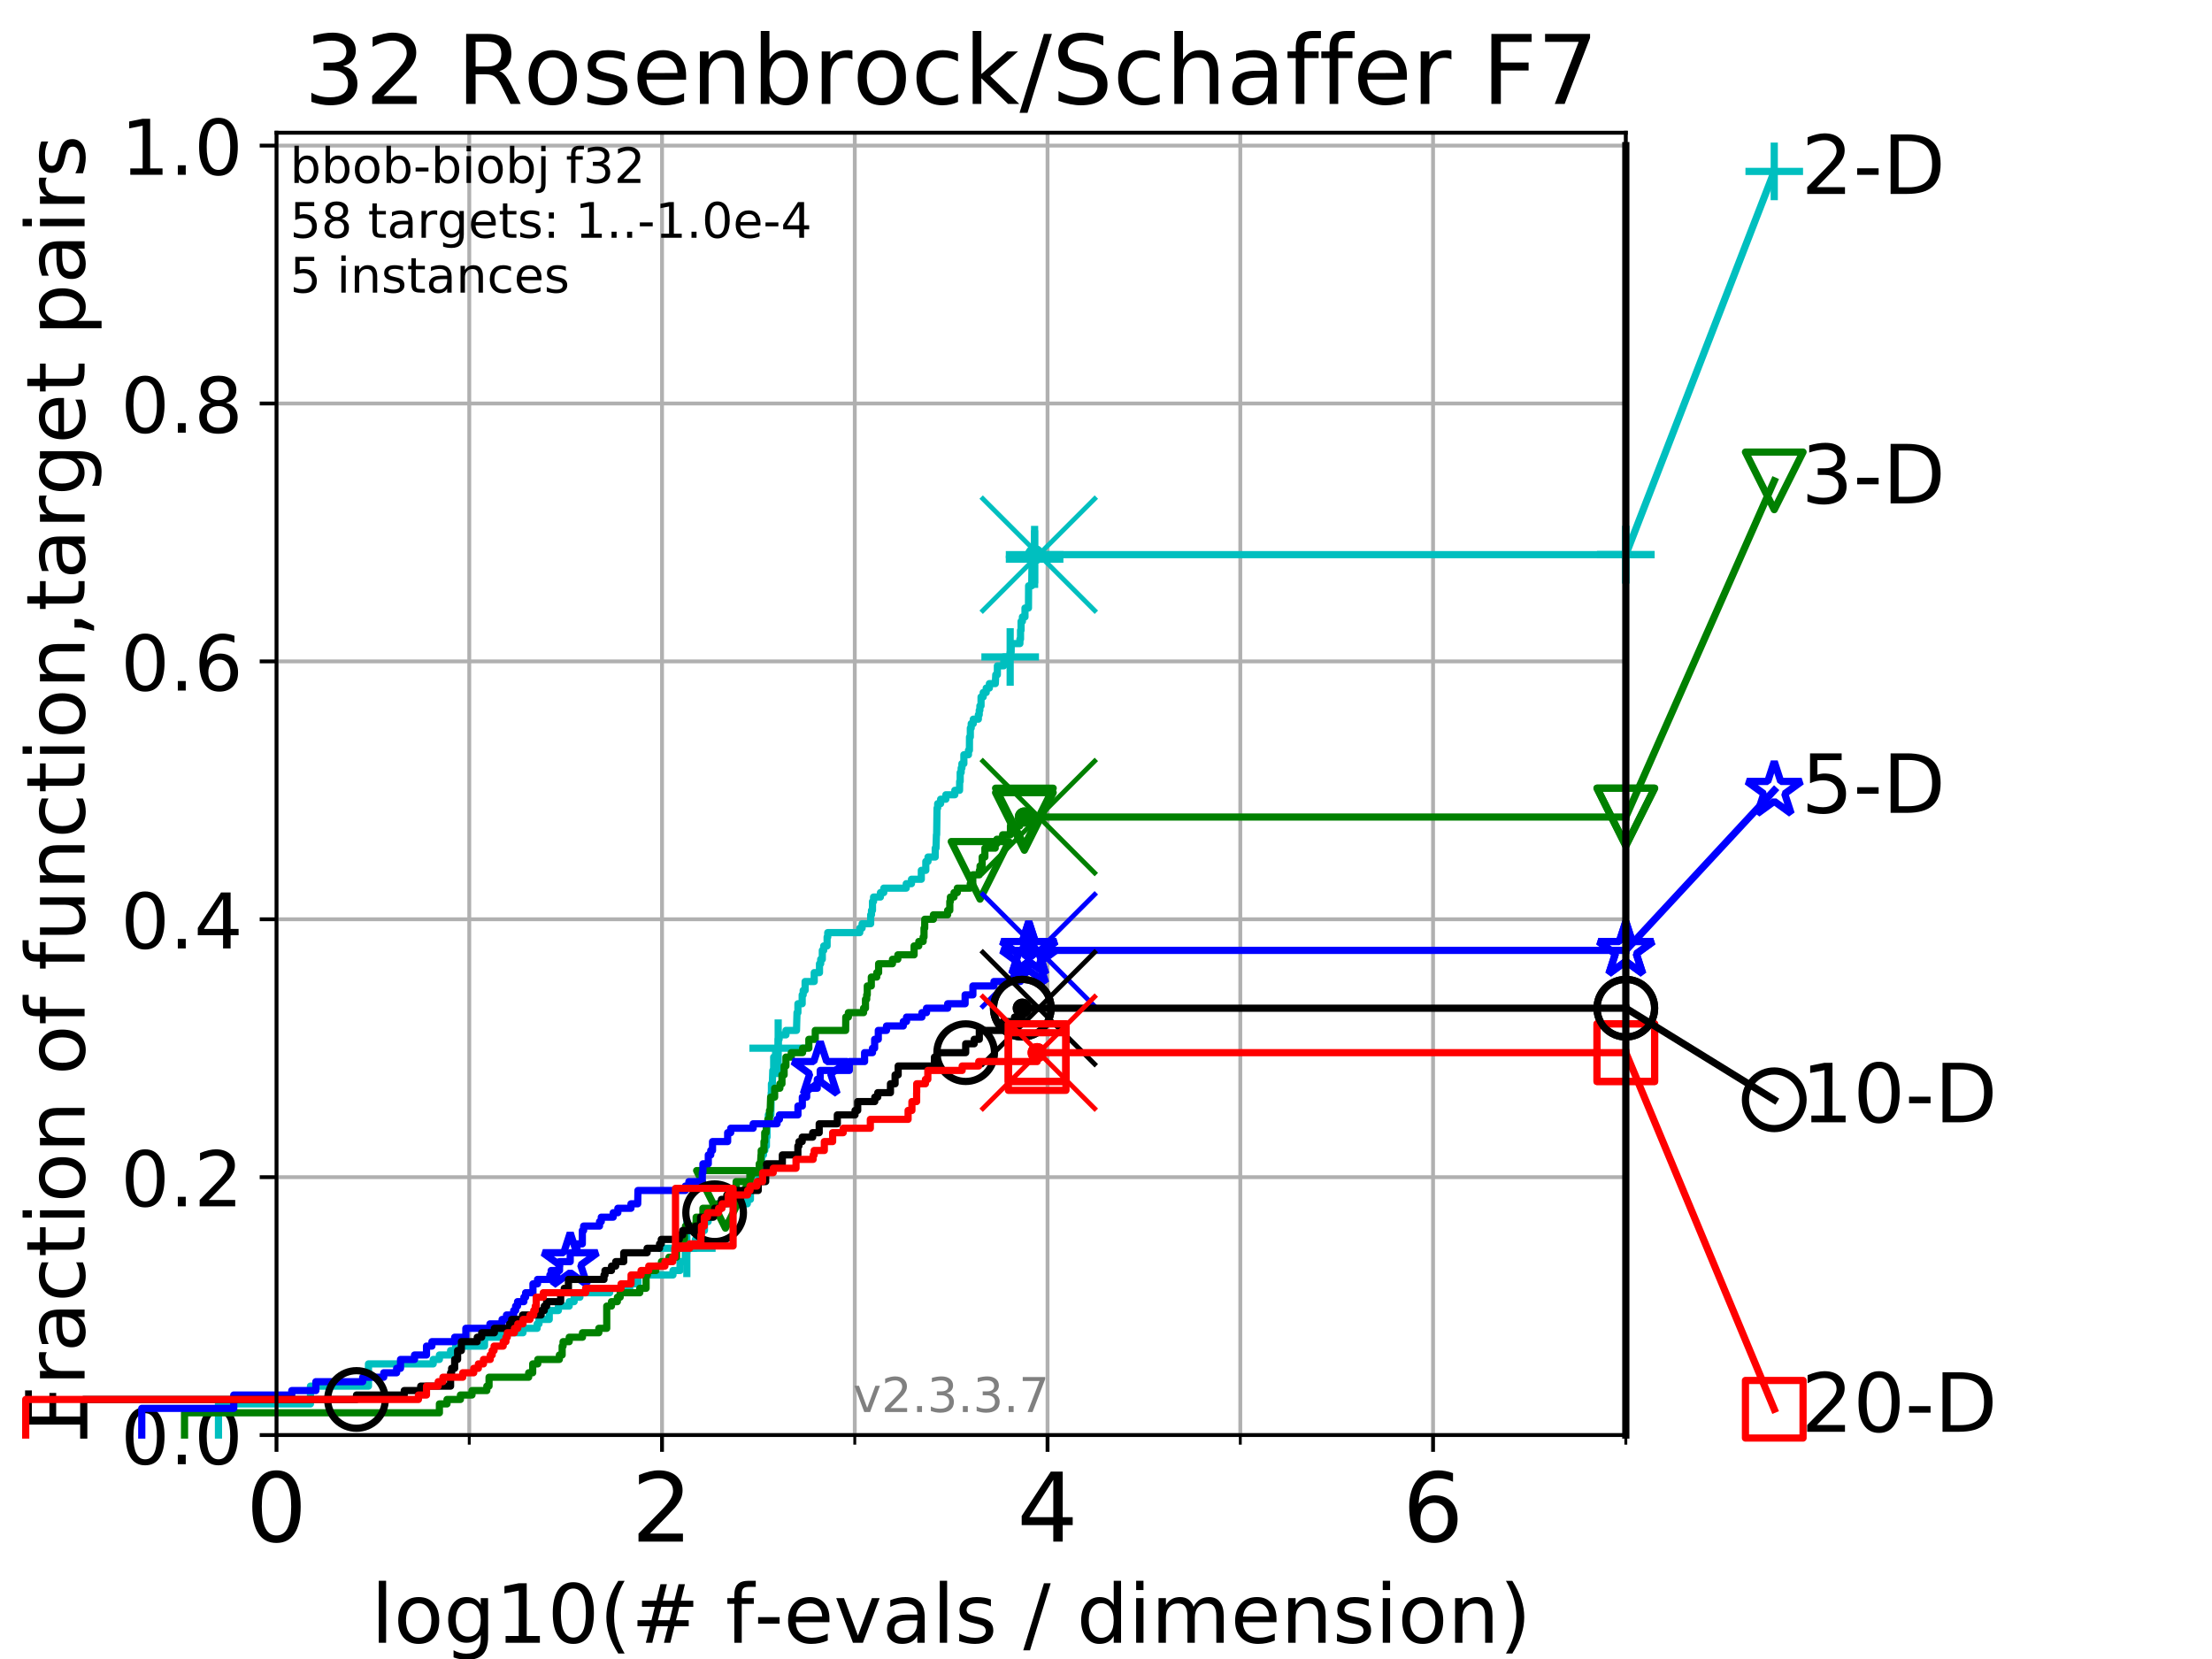 <?xml version="1.0" encoding="utf-8" standalone="no"?>
<!DOCTYPE svg PUBLIC "-//W3C//DTD SVG 1.1//EN"
  "http://www.w3.org/Graphics/SVG/1.1/DTD/svg11.dtd">
<!-- Created with matplotlib (https://matplotlib.org/) -->
<svg height="345.6pt" version="1.1" viewBox="0 0 460.8 345.6" width="460.8pt" xmlns="http://www.w3.org/2000/svg" xmlns:xlink="http://www.w3.org/1999/xlink">
 <defs>
  <style type="text/css">
*{stroke-linecap:butt;stroke-linejoin:round;}
  </style>
 </defs>
 <g id="figure_1">
  <g id="patch_1">
   <path d="M 0 345.6 
L 460.8 345.6 
L 460.8 0 
L 0 0 
z
" style="fill:#ffffff;"/>
  </g>
  <g id="axes_1">
   <g id="patch_2">
    <path d="M 57.6 298.944 
L 338.688 298.944 
L 338.688 27.648 
L 57.6 27.648 
z
" style="fill:#ffffff;"/>
   </g>
   <g id="matplotlib.axis_1">
    <g id="xtick_1">
     <g id="line2d_1">
      <path clip-path="url(#pf6b47d36d9)" d="M 57.6 298.944 
L 57.6 27.648 
" style="fill:none;stroke:#b0b0b0;stroke-linecap:square;stroke-width:0.8;"/>
     </g>
     <g id="line2d_2">
      <defs>
       <path d="M 0 0 
L 0 3.5 
" id="m18f4988fde" style="stroke:#000000;stroke-width:0.8;"/>
      </defs>
      <g>
       <use style="stroke:#000000;stroke-width:0.8;" x="57.6" xlink:href="#m18f4988fde" y="298.944"/>
      </g>
     </g>
     <g id="text_1">
      <!-- 0 -->
      <defs>
       <path d="M 31.781 66.406 
Q 24.172 66.406 20.328 58.906 
Q 16.5 51.422 16.5 36.375 
Q 16.5 21.391 20.328 13.891 
Q 24.172 6.391 31.781 6.391 
Q 39.453 6.391 43.281 13.891 
Q 47.125 21.391 47.125 36.375 
Q 47.125 51.422 43.281 58.906 
Q 39.453 66.406 31.781 66.406 
z
M 31.781 74.219 
Q 44.047 74.219 50.516 64.516 
Q 56.984 54.828 56.984 36.375 
Q 56.984 17.969 50.516 8.266 
Q 44.047 -1.422 31.781 -1.422 
Q 19.531 -1.422 13.062 8.266 
Q 6.594 17.969 6.594 36.375 
Q 6.594 54.828 13.062 64.516 
Q 19.531 74.219 31.781 74.219 
z
" id="DejaVuSans-48"/>
      </defs>
      <g transform="translate(51.237 321.141)scale(0.2 -0.2)">
       <use xlink:href="#DejaVuSans-48"/>
      </g>
     </g>
    </g>
    <g id="xtick_2">
     <g id="line2d_3">
      <path clip-path="url(#pf6b47d36d9)" d="M 137.911 298.944 
L 137.911 27.648 
" style="fill:none;stroke:#b0b0b0;stroke-linecap:square;stroke-width:0.8;"/>
     </g>
     <g id="line2d_4">
      <g>
       <use style="stroke:#000000;stroke-width:0.8;" x="137.911" xlink:href="#m18f4988fde" y="298.944"/>
      </g>
     </g>
     <g id="text_2">
      <!-- 2 -->
      <defs>
       <path d="M 19.188 8.297 
L 53.609 8.297 
L 53.609 0 
L 7.328 0 
L 7.328 8.297 
Q 12.938 14.109 22.625 23.891 
Q 32.328 33.688 34.812 36.531 
Q 39.547 41.844 41.422 45.531 
Q 43.312 49.219 43.312 52.781 
Q 43.312 58.594 39.234 62.25 
Q 35.156 65.922 28.609 65.922 
Q 23.969 65.922 18.812 64.312 
Q 13.672 62.703 7.812 59.422 
L 7.812 69.391 
Q 13.766 71.781 18.938 73 
Q 24.125 74.219 28.422 74.219 
Q 39.75 74.219 46.484 68.547 
Q 53.219 62.891 53.219 53.422 
Q 53.219 48.922 51.531 44.891 
Q 49.859 40.875 45.406 35.406 
Q 44.188 33.984 37.641 27.219 
Q 31.109 20.453 19.188 8.297 
z
" id="DejaVuSans-50"/>
      </defs>
      <g transform="translate(131.548 321.141)scale(0.2 -0.2)">
       <use xlink:href="#DejaVuSans-50"/>
      </g>
     </g>
    </g>
    <g id="xtick_3">
     <g id="line2d_5">
      <path clip-path="url(#pf6b47d36d9)" d="M 218.222 298.944 
L 218.222 27.648 
" style="fill:none;stroke:#b0b0b0;stroke-linecap:square;stroke-width:0.8;"/>
     </g>
     <g id="line2d_6">
      <g>
       <use style="stroke:#000000;stroke-width:0.8;" x="218.222" xlink:href="#m18f4988fde" y="298.944"/>
      </g>
     </g>
     <g id="text_3">
      <!-- 4 -->
      <defs>
       <path d="M 37.797 64.312 
L 12.891 25.391 
L 37.797 25.391 
z
M 35.203 72.906 
L 47.609 72.906 
L 47.609 25.391 
L 58.016 25.391 
L 58.016 17.188 
L 47.609 17.188 
L 47.609 0 
L 37.797 0 
L 37.797 17.188 
L 4.891 17.188 
L 4.891 26.703 
z
" id="DejaVuSans-52"/>
      </defs>
      <g transform="translate(211.859 321.141)scale(0.2 -0.2)">
       <use xlink:href="#DejaVuSans-52"/>
      </g>
     </g>
    </g>
    <g id="xtick_4">
     <g id="line2d_7">
      <path clip-path="url(#pf6b47d36d9)" d="M 298.533 298.944 
L 298.533 27.648 
" style="fill:none;stroke:#b0b0b0;stroke-linecap:square;stroke-width:0.8;"/>
     </g>
     <g id="line2d_8">
      <g>
       <use style="stroke:#000000;stroke-width:0.8;" x="298.533" xlink:href="#m18f4988fde" y="298.944"/>
      </g>
     </g>
     <g id="text_4">
      <!-- 6 -->
      <defs>
       <path d="M 33.016 40.375 
Q 26.375 40.375 22.484 35.828 
Q 18.609 31.297 18.609 23.391 
Q 18.609 15.531 22.484 10.953 
Q 26.375 6.391 33.016 6.391 
Q 39.656 6.391 43.531 10.953 
Q 47.406 15.531 47.406 23.391 
Q 47.406 31.297 43.531 35.828 
Q 39.656 40.375 33.016 40.375 
z
M 52.594 71.297 
L 52.594 62.312 
Q 48.875 64.062 45.094 64.984 
Q 41.312 65.922 37.594 65.922 
Q 27.828 65.922 22.672 59.328 
Q 17.531 52.734 16.797 39.406 
Q 19.672 43.656 24.016 45.922 
Q 28.375 48.188 33.594 48.188 
Q 44.578 48.188 50.953 41.516 
Q 57.328 34.859 57.328 23.391 
Q 57.328 12.156 50.688 5.359 
Q 44.047 -1.422 33.016 -1.422 
Q 20.359 -1.422 13.672 8.266 
Q 6.984 17.969 6.984 36.375 
Q 6.984 53.656 15.188 63.938 
Q 23.391 74.219 37.203 74.219 
Q 40.922 74.219 44.703 73.484 
Q 48.484 72.75 52.594 71.297 
z
" id="DejaVuSans-54"/>
      </defs>
      <g transform="translate(292.17 321.141)scale(0.2 -0.2)">
       <use xlink:href="#DejaVuSans-54"/>
      </g>
     </g>
    </g>
    <g id="xtick_5">
     <g id="line2d_9">
      <path clip-path="url(#pf6b47d36d9)" d="M 97.755 298.944 
L 97.755 27.648 
" style="fill:none;stroke:#b0b0b0;stroke-linecap:square;stroke-width:0.8;"/>
     </g>
     <g id="line2d_10">
      <defs>
       <path d="M 0 0 
L 0 2 
" id="mcd64d7f846" style="stroke:#000000;stroke-width:0.6;"/>
      </defs>
      <g>
       <use style="stroke:#000000;stroke-width:0.6;" x="97.755" xlink:href="#mcd64d7f846" y="298.944"/>
      </g>
     </g>
    </g>
    <g id="xtick_6">
     <g id="line2d_11">
      <path clip-path="url(#pf6b47d36d9)" d="M 178.066 298.944 
L 178.066 27.648 
" style="fill:none;stroke:#b0b0b0;stroke-linecap:square;stroke-width:0.8;"/>
     </g>
     <g id="line2d_12">
      <g>
       <use style="stroke:#000000;stroke-width:0.6;" x="178.066" xlink:href="#mcd64d7f846" y="298.944"/>
      </g>
     </g>
    </g>
    <g id="xtick_7">
     <g id="line2d_13">
      <path clip-path="url(#pf6b47d36d9)" d="M 258.377 298.944 
L 258.377 27.648 
" style="fill:none;stroke:#b0b0b0;stroke-linecap:square;stroke-width:0.8;"/>
     </g>
     <g id="line2d_14">
      <g>
       <use style="stroke:#000000;stroke-width:0.6;" x="258.377" xlink:href="#mcd64d7f846" y="298.944"/>
      </g>
     </g>
    </g>
    <g id="xtick_8">
     <g id="line2d_15">
      <path clip-path="url(#pf6b47d36d9)" d="M 338.688 298.944 
L 338.688 27.648 
" style="fill:none;stroke:#b0b0b0;stroke-linecap:square;stroke-width:0.8;"/>
     </g>
     <g id="line2d_16">
      <g>
       <use style="stroke:#000000;stroke-width:0.6;" x="338.688" xlink:href="#mcd64d7f846" y="298.944"/>
      </g>
     </g>
    </g>
    <g id="text_5">
     <!-- log10(# f-evals / dimension) -->
     <defs>
      <path d="M 9.422 75.984 
L 18.406 75.984 
L 18.406 0 
L 9.422 0 
z
" id="DejaVuSans-108"/>
      <path d="M 30.609 48.391 
Q 23.391 48.391 19.188 42.75 
Q 14.984 37.109 14.984 27.297 
Q 14.984 17.484 19.156 11.844 
Q 23.344 6.203 30.609 6.203 
Q 37.797 6.203 41.984 11.859 
Q 46.188 17.531 46.188 27.297 
Q 46.188 37.016 41.984 42.703 
Q 37.797 48.391 30.609 48.391 
z
M 30.609 56 
Q 42.328 56 49.016 48.375 
Q 55.719 40.766 55.719 27.297 
Q 55.719 13.875 49.016 6.219 
Q 42.328 -1.422 30.609 -1.422 
Q 18.844 -1.422 12.172 6.219 
Q 5.516 13.875 5.516 27.297 
Q 5.516 40.766 12.172 48.375 
Q 18.844 56 30.609 56 
z
" id="DejaVuSans-111"/>
      <path d="M 45.406 27.984 
Q 45.406 37.75 41.375 43.109 
Q 37.359 48.484 30.078 48.484 
Q 22.859 48.484 18.828 43.109 
Q 14.797 37.75 14.797 27.984 
Q 14.797 18.266 18.828 12.891 
Q 22.859 7.516 30.078 7.516 
Q 37.359 7.516 41.375 12.891 
Q 45.406 18.266 45.406 27.984 
z
M 54.391 6.781 
Q 54.391 -7.172 48.188 -13.984 
Q 42 -20.797 29.203 -20.797 
Q 24.469 -20.797 20.266 -20.094 
Q 16.062 -19.391 12.109 -17.922 
L 12.109 -9.188 
Q 16.062 -11.328 19.922 -12.344 
Q 23.781 -13.375 27.781 -13.375 
Q 36.625 -13.375 41.016 -8.766 
Q 45.406 -4.156 45.406 5.172 
L 45.406 9.625 
Q 42.625 4.781 38.281 2.391 
Q 33.938 0 27.875 0 
Q 17.828 0 11.672 7.656 
Q 5.516 15.328 5.516 27.984 
Q 5.516 40.672 11.672 48.328 
Q 17.828 56 27.875 56 
Q 33.938 56 38.281 53.609 
Q 42.625 51.219 45.406 46.391 
L 45.406 54.688 
L 54.391 54.688 
z
" id="DejaVuSans-103"/>
      <path d="M 12.406 8.297 
L 28.516 8.297 
L 28.516 63.922 
L 10.984 60.406 
L 10.984 69.391 
L 28.422 72.906 
L 38.281 72.906 
L 38.281 8.297 
L 54.391 8.297 
L 54.391 0 
L 12.406 0 
z
" id="DejaVuSans-49"/>
      <path d="M 31 75.875 
Q 24.469 64.656 21.281 53.656 
Q 18.109 42.672 18.109 31.391 
Q 18.109 20.125 21.312 9.062 
Q 24.516 -2 31 -13.188 
L 23.188 -13.188 
Q 15.875 -1.703 12.234 9.375 
Q 8.594 20.453 8.594 31.391 
Q 8.594 42.281 12.203 53.312 
Q 15.828 64.359 23.188 75.875 
z
" id="DejaVuSans-40"/>
      <path d="M 51.125 44 
L 36.922 44 
L 32.812 27.688 
L 47.125 27.688 
z
M 43.797 71.781 
L 38.719 51.516 
L 52.984 51.516 
L 58.109 71.781 
L 65.922 71.781 
L 60.891 51.516 
L 76.125 51.516 
L 76.125 44 
L 58.984 44 
L 54.984 27.688 
L 70.516 27.688 
L 70.516 20.219 
L 53.078 20.219 
L 48 0 
L 40.188 0 
L 45.219 20.219 
L 30.906 20.219 
L 25.875 0 
L 18.016 0 
L 23.094 20.219 
L 7.719 20.219 
L 7.719 27.688 
L 24.906 27.688 
L 29 44 
L 13.281 44 
L 13.281 51.516 
L 30.906 51.516 
L 35.891 71.781 
z
" id="DejaVuSans-35"/>
      <path id="DejaVuSans-32"/>
      <path d="M 37.109 75.984 
L 37.109 68.5 
L 28.516 68.5 
Q 23.688 68.5 21.797 66.547 
Q 19.922 64.594 19.922 59.516 
L 19.922 54.688 
L 34.719 54.688 
L 34.719 47.703 
L 19.922 47.703 
L 19.922 0 
L 10.891 0 
L 10.891 47.703 
L 2.297 47.703 
L 2.297 54.688 
L 10.891 54.688 
L 10.891 58.5 
Q 10.891 67.625 15.141 71.797 
Q 19.391 75.984 28.609 75.984 
z
" id="DejaVuSans-102"/>
      <path d="M 4.891 31.391 
L 31.203 31.391 
L 31.203 23.391 
L 4.891 23.391 
z
" id="DejaVuSans-45"/>
      <path d="M 56.203 29.594 
L 56.203 25.203 
L 14.891 25.203 
Q 15.484 15.922 20.484 11.062 
Q 25.484 6.203 34.422 6.203 
Q 39.594 6.203 44.453 7.469 
Q 49.312 8.734 54.109 11.281 
L 54.109 2.781 
Q 49.266 0.734 44.188 -0.344 
Q 39.109 -1.422 33.891 -1.422 
Q 20.797 -1.422 13.156 6.188 
Q 5.516 13.812 5.516 26.812 
Q 5.516 40.234 12.766 48.109 
Q 20.016 56 32.328 56 
Q 43.359 56 49.781 48.891 
Q 56.203 41.797 56.203 29.594 
z
M 47.219 32.234 
Q 47.125 39.594 43.094 43.984 
Q 39.062 48.391 32.422 48.391 
Q 24.906 48.391 20.391 44.141 
Q 15.875 39.891 15.188 32.172 
z
" id="DejaVuSans-101"/>
      <path d="M 2.984 54.688 
L 12.5 54.688 
L 29.594 8.797 
L 46.688 54.688 
L 56.203 54.688 
L 35.688 0 
L 23.484 0 
z
" id="DejaVuSans-118"/>
      <path d="M 34.281 27.484 
Q 23.391 27.484 19.188 25 
Q 14.984 22.516 14.984 16.5 
Q 14.984 11.719 18.141 8.906 
Q 21.297 6.109 26.703 6.109 
Q 34.188 6.109 38.703 11.406 
Q 43.219 16.703 43.219 25.484 
L 43.219 27.484 
z
M 52.203 31.203 
L 52.203 0 
L 43.219 0 
L 43.219 8.297 
Q 40.141 3.328 35.547 0.953 
Q 30.953 -1.422 24.312 -1.422 
Q 15.922 -1.422 10.953 3.297 
Q 6 8.016 6 15.922 
Q 6 25.141 12.172 29.828 
Q 18.359 34.516 30.609 34.516 
L 43.219 34.516 
L 43.219 35.406 
Q 43.219 41.609 39.141 45 
Q 35.062 48.391 27.688 48.391 
Q 23 48.391 18.547 47.266 
Q 14.109 46.141 10.016 43.891 
L 10.016 52.203 
Q 14.938 54.109 19.578 55.047 
Q 24.219 56 28.609 56 
Q 40.484 56 46.344 49.844 
Q 52.203 43.703 52.203 31.203 
z
" id="DejaVuSans-97"/>
      <path d="M 44.281 53.078 
L 44.281 44.578 
Q 40.484 46.531 36.375 47.5 
Q 32.281 48.484 27.875 48.484 
Q 21.188 48.484 17.844 46.438 
Q 14.5 44.391 14.5 40.281 
Q 14.5 37.156 16.891 35.375 
Q 19.281 33.594 26.516 31.984 
L 29.594 31.297 
Q 39.156 29.25 43.188 25.516 
Q 47.219 21.781 47.219 15.094 
Q 47.219 7.469 41.188 3.016 
Q 35.156 -1.422 24.609 -1.422 
Q 20.219 -1.422 15.453 -0.562 
Q 10.688 0.297 5.422 2 
L 5.422 11.281 
Q 10.406 8.688 15.234 7.391 
Q 20.062 6.109 24.812 6.109 
Q 31.156 6.109 34.562 8.281 
Q 37.984 10.453 37.984 14.406 
Q 37.984 18.062 35.516 20.016 
Q 33.062 21.969 24.703 23.781 
L 21.578 24.516 
Q 13.234 26.266 9.516 29.906 
Q 5.812 33.547 5.812 39.891 
Q 5.812 47.609 11.281 51.797 
Q 16.75 56 26.812 56 
Q 31.781 56 36.172 55.266 
Q 40.578 54.547 44.281 53.078 
z
" id="DejaVuSans-115"/>
      <path d="M 25.391 72.906 
L 33.688 72.906 
L 8.297 -9.281 
L 0 -9.281 
z
" id="DejaVuSans-47"/>
      <path d="M 45.406 46.391 
L 45.406 75.984 
L 54.391 75.984 
L 54.391 0 
L 45.406 0 
L 45.406 8.203 
Q 42.578 3.328 38.25 0.953 
Q 33.938 -1.422 27.875 -1.422 
Q 17.969 -1.422 11.734 6.484 
Q 5.516 14.406 5.516 27.297 
Q 5.516 40.188 11.734 48.094 
Q 17.969 56 27.875 56 
Q 33.938 56 38.25 53.625 
Q 42.578 51.266 45.406 46.391 
z
M 14.797 27.297 
Q 14.797 17.391 18.875 11.75 
Q 22.953 6.109 30.078 6.109 
Q 37.203 6.109 41.297 11.75 
Q 45.406 17.391 45.406 27.297 
Q 45.406 37.203 41.297 42.844 
Q 37.203 48.484 30.078 48.484 
Q 22.953 48.484 18.875 42.844 
Q 14.797 37.203 14.797 27.297 
z
" id="DejaVuSans-100"/>
      <path d="M 9.422 54.688 
L 18.406 54.688 
L 18.406 0 
L 9.422 0 
z
M 9.422 75.984 
L 18.406 75.984 
L 18.406 64.594 
L 9.422 64.594 
z
" id="DejaVuSans-105"/>
      <path d="M 52 44.188 
Q 55.375 50.25 60.062 53.125 
Q 64.75 56 71.094 56 
Q 79.641 56 84.281 50.016 
Q 88.922 44.047 88.922 33.016 
L 88.922 0 
L 79.891 0 
L 79.891 32.719 
Q 79.891 40.578 77.094 44.375 
Q 74.312 48.188 68.609 48.188 
Q 61.625 48.188 57.562 43.547 
Q 53.516 38.922 53.516 30.906 
L 53.516 0 
L 44.484 0 
L 44.484 32.719 
Q 44.484 40.625 41.703 44.406 
Q 38.922 48.188 33.109 48.188 
Q 26.219 48.188 22.156 43.531 
Q 18.109 38.875 18.109 30.906 
L 18.109 0 
L 9.078 0 
L 9.078 54.688 
L 18.109 54.688 
L 18.109 46.188 
Q 21.188 51.219 25.484 53.609 
Q 29.781 56 35.688 56 
Q 41.656 56 45.828 52.969 
Q 50 49.953 52 44.188 
z
" id="DejaVuSans-109"/>
      <path d="M 54.891 33.016 
L 54.891 0 
L 45.906 0 
L 45.906 32.719 
Q 45.906 40.484 42.875 44.328 
Q 39.844 48.188 33.797 48.188 
Q 26.516 48.188 22.312 43.547 
Q 18.109 38.922 18.109 30.906 
L 18.109 0 
L 9.078 0 
L 9.078 54.688 
L 18.109 54.688 
L 18.109 46.188 
Q 21.344 51.125 25.703 53.562 
Q 30.078 56 35.797 56 
Q 45.219 56 50.047 50.172 
Q 54.891 44.344 54.891 33.016 
z
" id="DejaVuSans-110"/>
      <path d="M 8.016 75.875 
L 15.828 75.875 
Q 23.141 64.359 26.781 53.312 
Q 30.422 42.281 30.422 31.391 
Q 30.422 20.453 26.781 9.375 
Q 23.141 -1.703 15.828 -13.188 
L 8.016 -13.188 
Q 14.5 -2 17.703 9.062 
Q 20.906 20.125 20.906 31.391 
Q 20.906 42.672 17.703 53.656 
Q 14.5 64.656 8.016 75.875 
z
" id="DejaVuSans-41"/>
     </defs>
     <g transform="translate(77.303 342.218)scale(0.17 -0.17)">
      <use xlink:href="#DejaVuSans-108"/>
      <use x="27.783" xlink:href="#DejaVuSans-111"/>
      <use x="88.965" xlink:href="#DejaVuSans-103"/>
      <use x="152.441" xlink:href="#DejaVuSans-49"/>
      <use x="216.064" xlink:href="#DejaVuSans-48"/>
      <use x="279.688" xlink:href="#DejaVuSans-40"/>
      <use x="318.701" xlink:href="#DejaVuSans-35"/>
      <use x="402.49" xlink:href="#DejaVuSans-32"/>
      <use x="434.277" xlink:href="#DejaVuSans-102"/>
      <use x="469.404" xlink:href="#DejaVuSans-45"/>
      <use x="505.488" xlink:href="#DejaVuSans-101"/>
      <use x="567.012" xlink:href="#DejaVuSans-118"/>
      <use x="626.191" xlink:href="#DejaVuSans-97"/>
      <use x="687.471" xlink:href="#DejaVuSans-108"/>
      <use x="715.254" xlink:href="#DejaVuSans-115"/>
      <use x="767.354" xlink:href="#DejaVuSans-32"/>
      <use x="799.141" xlink:href="#DejaVuSans-47"/>
      <use x="832.832" xlink:href="#DejaVuSans-32"/>
      <use x="864.619" xlink:href="#DejaVuSans-100"/>
      <use x="928.096" xlink:href="#DejaVuSans-105"/>
      <use x="955.879" xlink:href="#DejaVuSans-109"/>
      <use x="1053.291" xlink:href="#DejaVuSans-101"/>
      <use x="1114.814" xlink:href="#DejaVuSans-110"/>
      <use x="1178.193" xlink:href="#DejaVuSans-115"/>
      <use x="1230.293" xlink:href="#DejaVuSans-105"/>
      <use x="1258.076" xlink:href="#DejaVuSans-111"/>
      <use x="1319.258" xlink:href="#DejaVuSans-110"/>
      <use x="1382.637" xlink:href="#DejaVuSans-41"/>
     </g>
    </g>
   </g>
   <g id="matplotlib.axis_2">
    <g id="ytick_1">
     <g id="line2d_17">
      <path clip-path="url(#pf6b47d36d9)" d="M 57.6 298.944 
L 338.688 298.944 
" style="fill:none;stroke:#b0b0b0;stroke-linecap:square;stroke-width:0.8;"/>
     </g>
     <g id="line2d_18">
      <defs>
       <path d="M 0 0 
L -3.5 0 
" id="m16b35a1a32" style="stroke:#000000;stroke-width:0.8;"/>
      </defs>
      <g>
       <use style="stroke:#000000;stroke-width:0.8;" x="57.6" xlink:href="#m16b35a1a32" y="298.944"/>
      </g>
     </g>
     <g id="text_6">
      <!-- 0.0 -->
      <defs>
       <path d="M 10.688 12.406 
L 21 12.406 
L 21 0 
L 10.688 0 
z
" id="DejaVuSans-46"/>
      </defs>
      <g transform="translate(25.155 305.023)scale(0.16 -0.16)">
       <use xlink:href="#DejaVuSans-48"/>
       <use x="63.623" xlink:href="#DejaVuSans-46"/>
       <use x="95.41" xlink:href="#DejaVuSans-48"/>
      </g>
     </g>
    </g>
    <g id="ytick_2">
     <g id="line2d_19">
      <path clip-path="url(#pf6b47d36d9)" d="M 57.6 245.222 
L 338.688 245.222 
" style="fill:none;stroke:#b0b0b0;stroke-linecap:square;stroke-width:0.8;"/>
     </g>
     <g id="line2d_20">
      <g>
       <use style="stroke:#000000;stroke-width:0.8;" x="57.6" xlink:href="#m16b35a1a32" y="245.222"/>
      </g>
     </g>
     <g id="text_7">
      <!-- 0.2 -->
      <g transform="translate(25.155 251.301)scale(0.16 -0.16)">
       <use xlink:href="#DejaVuSans-48"/>
       <use x="63.623" xlink:href="#DejaVuSans-46"/>
       <use x="95.41" xlink:href="#DejaVuSans-50"/>
      </g>
     </g>
    </g>
    <g id="ytick_3">
     <g id="line2d_21">
      <path clip-path="url(#pf6b47d36d9)" d="M 57.6 191.5 
L 338.688 191.5 
" style="fill:none;stroke:#b0b0b0;stroke-linecap:square;stroke-width:0.8;"/>
     </g>
     <g id="line2d_22">
      <g>
       <use style="stroke:#000000;stroke-width:0.8;" x="57.6" xlink:href="#m16b35a1a32" y="191.5"/>
      </g>
     </g>
     <g id="text_8">
      <!-- 0.4 -->
      <g transform="translate(25.155 197.579)scale(0.16 -0.16)">
       <use xlink:href="#DejaVuSans-48"/>
       <use x="63.623" xlink:href="#DejaVuSans-46"/>
       <use x="95.41" xlink:href="#DejaVuSans-52"/>
      </g>
     </g>
    </g>
    <g id="ytick_4">
     <g id="line2d_23">
      <path clip-path="url(#pf6b47d36d9)" d="M 57.6 137.778 
L 338.688 137.778 
" style="fill:none;stroke:#b0b0b0;stroke-linecap:square;stroke-width:0.8;"/>
     </g>
     <g id="line2d_24">
      <g>
       <use style="stroke:#000000;stroke-width:0.8;" x="57.6" xlink:href="#m16b35a1a32" y="137.778"/>
      </g>
     </g>
     <g id="text_9">
      <!-- 0.6 -->
      <g transform="translate(25.155 143.857)scale(0.16 -0.16)">
       <use xlink:href="#DejaVuSans-48"/>
       <use x="63.623" xlink:href="#DejaVuSans-46"/>
       <use x="95.41" xlink:href="#DejaVuSans-54"/>
      </g>
     </g>
    </g>
    <g id="ytick_5">
     <g id="line2d_25">
      <path clip-path="url(#pf6b47d36d9)" d="M 57.6 84.056 
L 338.688 84.056 
" style="fill:none;stroke:#b0b0b0;stroke-linecap:square;stroke-width:0.8;"/>
     </g>
     <g id="line2d_26">
      <g>
       <use style="stroke:#000000;stroke-width:0.8;" x="57.6" xlink:href="#m16b35a1a32" y="84.056"/>
      </g>
     </g>
     <g id="text_10">
      <!-- 0.8 -->
      <defs>
       <path d="M 31.781 34.625 
Q 24.75 34.625 20.719 30.859 
Q 16.703 27.094 16.703 20.516 
Q 16.703 13.922 20.719 10.156 
Q 24.75 6.391 31.781 6.391 
Q 38.812 6.391 42.859 10.172 
Q 46.922 13.969 46.922 20.516 
Q 46.922 27.094 42.891 30.859 
Q 38.875 34.625 31.781 34.625 
z
M 21.922 38.812 
Q 15.578 40.375 12.031 44.719 
Q 8.5 49.078 8.5 55.328 
Q 8.5 64.062 14.719 69.141 
Q 20.953 74.219 31.781 74.219 
Q 42.672 74.219 48.875 69.141 
Q 55.078 64.062 55.078 55.328 
Q 55.078 49.078 51.531 44.719 
Q 48 40.375 41.703 38.812 
Q 48.828 37.156 52.797 32.312 
Q 56.781 27.484 56.781 20.516 
Q 56.781 9.906 50.312 4.234 
Q 43.844 -1.422 31.781 -1.422 
Q 19.734 -1.422 13.25 4.234 
Q 6.781 9.906 6.781 20.516 
Q 6.781 27.484 10.781 32.312 
Q 14.797 37.156 21.922 38.812 
z
M 18.312 54.391 
Q 18.312 48.734 21.844 45.562 
Q 25.391 42.391 31.781 42.391 
Q 38.141 42.391 41.719 45.562 
Q 45.312 48.734 45.312 54.391 
Q 45.312 60.062 41.719 63.234 
Q 38.141 66.406 31.781 66.406 
Q 25.391 66.406 21.844 63.234 
Q 18.312 60.062 18.312 54.391 
z
" id="DejaVuSans-56"/>
      </defs>
      <g transform="translate(25.155 90.135)scale(0.16 -0.16)">
       <use xlink:href="#DejaVuSans-48"/>
       <use x="63.623" xlink:href="#DejaVuSans-46"/>
       <use x="95.41" xlink:href="#DejaVuSans-56"/>
      </g>
     </g>
    </g>
    <g id="ytick_6">
     <g id="line2d_27">
      <path clip-path="url(#pf6b47d36d9)" d="M 57.6 30.334 
L 338.688 30.334 
" style="fill:none;stroke:#b0b0b0;stroke-linecap:square;stroke-width:0.8;"/>
     </g>
     <g id="line2d_28">
      <g>
       <use style="stroke:#000000;stroke-width:0.8;" x="57.6" xlink:href="#m16b35a1a32" y="30.334"/>
      </g>
     </g>
     <g id="text_11">
      <!-- 1.0 -->
      <g transform="translate(25.155 36.413)scale(0.16 -0.16)">
       <use xlink:href="#DejaVuSans-49"/>
       <use x="63.623" xlink:href="#DejaVuSans-46"/>
       <use x="95.41" xlink:href="#DejaVuSans-48"/>
      </g>
     </g>
    </g>
    <g id="text_12">
     <!-- Fraction of function,target pairs -->
     <defs>
      <path d="M 9.812 72.906 
L 51.703 72.906 
L 51.703 64.594 
L 19.672 64.594 
L 19.672 43.109 
L 48.578 43.109 
L 48.578 34.812 
L 19.672 34.812 
L 19.672 0 
L 9.812 0 
z
" id="DejaVuSans-70"/>
      <path d="M 41.109 46.297 
Q 39.594 47.172 37.812 47.578 
Q 36.031 48 33.891 48 
Q 26.266 48 22.188 43.047 
Q 18.109 38.094 18.109 28.812 
L 18.109 0 
L 9.078 0 
L 9.078 54.688 
L 18.109 54.688 
L 18.109 46.188 
Q 20.953 51.172 25.484 53.578 
Q 30.031 56 36.531 56 
Q 37.453 56 38.578 55.875 
Q 39.703 55.766 41.062 55.516 
z
" id="DejaVuSans-114"/>
      <path d="M 48.781 52.594 
L 48.781 44.188 
Q 44.969 46.297 41.141 47.344 
Q 37.312 48.391 33.406 48.391 
Q 24.656 48.391 19.812 42.844 
Q 14.984 37.312 14.984 27.297 
Q 14.984 17.281 19.812 11.734 
Q 24.656 6.203 33.406 6.203 
Q 37.312 6.203 41.141 7.25 
Q 44.969 8.297 48.781 10.406 
L 48.781 2.094 
Q 45.016 0.344 40.984 -0.531 
Q 36.969 -1.422 32.422 -1.422 
Q 20.062 -1.422 12.781 6.344 
Q 5.516 14.109 5.516 27.297 
Q 5.516 40.672 12.859 48.328 
Q 20.219 56 33.016 56 
Q 37.156 56 41.109 55.141 
Q 45.062 54.297 48.781 52.594 
z
" id="DejaVuSans-99"/>
      <path d="M 18.312 70.219 
L 18.312 54.688 
L 36.812 54.688 
L 36.812 47.703 
L 18.312 47.703 
L 18.312 18.016 
Q 18.312 11.328 20.141 9.422 
Q 21.969 7.516 27.594 7.516 
L 36.812 7.516 
L 36.812 0 
L 27.594 0 
Q 17.188 0 13.234 3.875 
Q 9.281 7.766 9.281 18.016 
L 9.281 47.703 
L 2.688 47.703 
L 2.688 54.688 
L 9.281 54.688 
L 9.281 70.219 
z
" id="DejaVuSans-116"/>
      <path d="M 8.5 21.578 
L 8.5 54.688 
L 17.484 54.688 
L 17.484 21.922 
Q 17.484 14.156 20.5 10.266 
Q 23.531 6.391 29.594 6.391 
Q 36.859 6.391 41.078 11.031 
Q 45.312 15.672 45.312 23.688 
L 45.312 54.688 
L 54.297 54.688 
L 54.297 0 
L 45.312 0 
L 45.312 8.406 
Q 42.047 3.422 37.719 1 
Q 33.406 -1.422 27.688 -1.422 
Q 18.266 -1.422 13.375 4.438 
Q 8.5 10.297 8.5 21.578 
z
M 31.109 56 
z
" id="DejaVuSans-117"/>
      <path d="M 11.719 12.406 
L 22.016 12.406 
L 22.016 4 
L 14.016 -11.625 
L 7.719 -11.625 
L 11.719 4 
z
" id="DejaVuSans-44"/>
      <path d="M 18.109 8.203 
L 18.109 -20.797 
L 9.078 -20.797 
L 9.078 54.688 
L 18.109 54.688 
L 18.109 46.391 
Q 20.953 51.266 25.266 53.625 
Q 29.594 56 35.594 56 
Q 45.562 56 51.781 48.094 
Q 58.016 40.188 58.016 27.297 
Q 58.016 14.406 51.781 6.484 
Q 45.562 -1.422 35.594 -1.422 
Q 29.594 -1.422 25.266 0.953 
Q 20.953 3.328 18.109 8.203 
z
M 48.688 27.297 
Q 48.688 37.203 44.609 42.844 
Q 40.531 48.484 33.406 48.484 
Q 26.266 48.484 22.188 42.844 
Q 18.109 37.203 18.109 27.297 
Q 18.109 17.391 22.188 11.75 
Q 26.266 6.109 33.406 6.109 
Q 40.531 6.109 44.609 11.75 
Q 48.688 17.391 48.688 27.297 
z
" id="DejaVuSans-112"/>
     </defs>
     <g transform="translate(17.62 298.435)rotate(-90)scale(0.17 -0.17)">
      <use xlink:href="#DejaVuSans-70"/>
      <use x="57.41" xlink:href="#DejaVuSans-114"/>
      <use x="98.523" xlink:href="#DejaVuSans-97"/>
      <use x="159.803" xlink:href="#DejaVuSans-99"/>
      <use x="214.783" xlink:href="#DejaVuSans-116"/>
      <use x="253.992" xlink:href="#DejaVuSans-105"/>
      <use x="281.775" xlink:href="#DejaVuSans-111"/>
      <use x="342.957" xlink:href="#DejaVuSans-110"/>
      <use x="406.336" xlink:href="#DejaVuSans-32"/>
      <use x="438.123" xlink:href="#DejaVuSans-111"/>
      <use x="499.305" xlink:href="#DejaVuSans-102"/>
      <use x="534.51" xlink:href="#DejaVuSans-32"/>
      <use x="566.297" xlink:href="#DejaVuSans-102"/>
      <use x="601.502" xlink:href="#DejaVuSans-117"/>
      <use x="664.881" xlink:href="#DejaVuSans-110"/>
      <use x="728.26" xlink:href="#DejaVuSans-99"/>
      <use x="783.24" xlink:href="#DejaVuSans-116"/>
      <use x="822.449" xlink:href="#DejaVuSans-105"/>
      <use x="850.232" xlink:href="#DejaVuSans-111"/>
      <use x="911.414" xlink:href="#DejaVuSans-110"/>
      <use x="974.793" xlink:href="#DejaVuSans-44"/>
      <use x="1006.58" xlink:href="#DejaVuSans-116"/>
      <use x="1045.789" xlink:href="#DejaVuSans-97"/>
      <use x="1107.068" xlink:href="#DejaVuSans-114"/>
      <use x="1148.166" xlink:href="#DejaVuSans-103"/>
      <use x="1211.643" xlink:href="#DejaVuSans-101"/>
      <use x="1273.166" xlink:href="#DejaVuSans-116"/>
      <use x="1312.375" xlink:href="#DejaVuSans-32"/>
      <use x="1344.162" xlink:href="#DejaVuSans-112"/>
      <use x="1407.639" xlink:href="#DejaVuSans-97"/>
      <use x="1468.918" xlink:href="#DejaVuSans-105"/>
      <use x="1496.701" xlink:href="#DejaVuSans-114"/>
      <use x="1537.814" xlink:href="#DejaVuSans-115"/>
     </g>
    </g>
   </g>
   <g id="line2d_29">
    <defs>
     <path d="M 0 1.5 
C 0.398 1.5 0.779 1.342 1.061 1.061 
C 1.342 0.779 1.5 0.398 1.5 0 
C 1.5 -0.398 1.342 -0.779 1.061 -1.061 
C 0.779 -1.342 0.398 -1.5 0 -1.5 
C -0.398 -1.5 -0.779 -1.342 -1.061 -1.061 
C -1.342 -0.779 -1.5 -0.398 -1.5 0 
C -1.5 0.398 -1.342 0.779 -1.061 1.061 
C -0.779 1.342 -0.398 1.5 0 1.5 
z
" id="mb1b1462f34" style="stroke:#00bfbf;"/>
    </defs>
    <g>
     <use style="fill:#00bfbf;stroke:#00bfbf;" x="215.527" xlink:href="#mb1b1462f34" y="115.548"/>
     <use style="fill:#00bfbf;stroke:#00bfbf;" x="215.527" xlink:href="#mb1b1462f34" y="115.548"/>
    </g>
   </g>
   <g id="line2d_30">
    <path d="M 45.512 298.944 
L 45.512 292.46 
L 64.671 292.46 
L 64.671 288.755 
L 76.759 288.755 
L 76.759 284.124 
L 90.243 284.124 
L 90.243 283.198 
L 91.535 283.198 
L 91.535 282.272 
L 93.864 282.272 
L 93.864 281.345 
L 94.921 281.345 
L 94.921 280.419 
L 100.935 280.419 
L 100.935 278.567 
L 104.235 278.567 
L 104.235 277.64 
L 108.949 277.64 
L 108.949 276.714 
L 111.897 276.714 
L 111.897 275.788 
L 112.281 275.788 
L 112.281 274.862 
L 114.419 274.862 
L 114.419 273.009 
L 116.323 273.009 
L 116.323 272.083 
L 118.577 272.083 
L 118.577 271.157 
L 119.603 271.157 
L 119.603 270.231 
L 120.806 270.231 
L 120.806 269.304 
L 127.003 269.304 
L 127.003 268.378 
L 131.185 268.378 
L 131.185 267.452 
L 132.894 267.452 
L 132.894 265.599 
L 140.196 265.599 
L 140.196 264.673 
L 141.662 264.673 
L 141.662 262.821 
L 142.753 262.821 
L 142.753 260.968 
L 143.08 260.968 
L 143.08 260.042 
L 144.865 260.042 
L 144.865 258.189 
L 146.053 258.189 
L 146.053 256.337 
L 146.749 256.337 
L 146.749 254.484 
L 147.52 254.484 
L 147.52 253.558 
L 148.402 253.558 
L 148.402 252.632 
L 149.378 252.632 
L 149.378 250.779 
L 155.679 250.779 
L 155.679 249.853 
L 156.328 249.853 
L 156.328 248.001 
L 156.509 248.001 
L 156.509 247.075 
L 156.658 247.075 
L 156.658 246.148 
L 158.059 246.148 
L 158.113 243.37 
L 158.599 243.37 
L 158.706 240.591 
L 159.046 240.591 
L 159.046 239.665 
L 159.329 239.665 
L 159.329 238.738 
L 159.658 238.738 
L 159.658 236.886 
L 159.783 236.886 
L 159.783 234.107 
L 160.055 234.107 
L 160.055 232.255 
L 160.585 232.255 
L 160.656 227.623 
L 160.704 227.623 
L 160.704 225.771 
L 160.891 225.771 
L 160.985 222.992 
L 161.169 222.992 
L 161.169 220.214 
L 161.578 220.214 
L 161.578 218.361 
L 162.109 218.361 
L 162.109 216.509 
L 162.303 216.509 
L 162.303 215.582 
L 163.729 215.582 
L 163.729 214.656 
L 165.926 214.656 
L 166.031 210.951 
L 166.221 210.951 
L 166.221 209.099 
L 167.109 209.099 
L 167.109 207.246 
L 167.32 207.246 
L 167.32 206.32 
L 167.72 206.32 
L 167.72 204.467 
L 169.617 204.467 
L 169.617 202.615 
L 170.714 202.615 
L 170.714 200.762 
L 170.965 200.762 
L 170.965 199.836 
L 171.302 199.836 
L 171.302 197.984 
L 171.595 197.984 
L 171.595 197.057 
L 172.301 197.057 
L 172.301 195.205 
L 172.434 195.205 
L 172.434 194.279 
L 179.107 194.279 
L 179.107 193.353 
L 179.593 193.353 
L 179.593 192.426 
L 181.376 192.426 
L 181.376 190.574 
L 181.548 190.574 
L 181.548 189.648 
L 181.754 189.648 
L 181.754 187.795 
L 181.979 187.795 
L 181.979 186.869 
L 183.409 186.869 
L 183.409 185.943 
L 184.108 185.943 
L 184.108 185.016 
L 188.785 185.016 
L 188.785 184.09 
L 189.877 184.09 
L 189.877 183.164 
L 191.927 183.164 
L 191.927 181.311 
L 192.862 181.311 
L 192.862 179.459 
L 193.323 179.459 
L 193.323 178.533 
L 194.823 178.533 
L 194.823 176.68 
L 194.986 176.68 
L 195.072 173.901 
L 195.121 173.901 
L 195.203 168.344 
L 195.333 168.344 
L 195.333 167.418 
L 195.95 167.418 
L 195.95 166.492 
L 197.038 166.492 
L 197.038 165.565 
L 198.906 165.565 
L 198.906 164.639 
L 199.891 164.639 
L 199.916 162.787 
L 200.025 162.787 
L 200.025 160.934 
L 200.227 160.934 
L 200.227 160.008 
L 200.383 160.008 
L 200.383 159.082 
L 200.791 159.082 
L 200.791 157.229 
L 201.747 157.229 
L 201.747 156.303 
L 201.948 156.303 
L 201.965 153.524 
L 202.137 153.524 
L 202.137 151.672 
L 202.321 151.672 
L 202.321 150.745 
L 202.751 150.745 
L 202.751 149.819 
L 203.809 149.819 
L 203.809 148.893 
L 203.991 148.893 
L 203.991 147.967 
L 204.129 147.967 
L 204.129 147.04 
L 204.37 147.04 
L 204.37 145.188 
L 204.817 145.188 
L 204.817 144.262 
L 205.447 144.262 
L 205.447 143.336 
L 206.106 143.336 
L 206.106 142.409 
L 207.346 142.409 
L 207.434 140.557 
L 207.77 140.557 
L 207.77 138.704 
L 209.097 138.704 
L 209.097 136.852 
L 210.437 136.852 
L 210.437 135.926 
L 210.641 135.926 
L 210.666 134.073 
L 212.464 134.073 
L 212.464 133.147 
L 212.594 133.147 
L 212.594 131.294 
L 212.708 131.294 
L 212.708 129.442 
L 212.987 129.442 
L 212.987 128.516 
L 213.523 128.516 
L 213.523 126.663 
L 214.249 126.663 
L 214.278 122.032 
L 214.922 122.032 
L 214.973 118.327 
L 215.211 118.327 
L 215.234 116.475 
L 215.527 116.475 
L 215.527 115.548 
L 338.688 115.548 
L 338.688 115.548 
" style="fill:none;stroke:#00bfbf;stroke-linecap:square;stroke-width:1.5;"/>
   </g>
   <g id="line2d_31">
    <defs>
     <path d="M -6 0 
L 6 0 
M 0 6 
L 0 -6 
" id="mf6b86ebd45" style="stroke:#00bfbf;stroke-width:1.5;"/>
    </defs>
    <g>
     <use style="fill-opacity:0;stroke:#00bfbf;stroke-width:1.5;" x="143.08" xlink:href="#mf6b86ebd45" y="260.042"/>
     <use style="fill-opacity:0;stroke:#00bfbf;stroke-width:1.5;" x="162.109" xlink:href="#mf6b86ebd45" y="218.361"/>
     <use style="fill-opacity:0;stroke:#00bfbf;stroke-width:1.5;" x="210.437" xlink:href="#mf6b86ebd45" y="136.852"/>
     <use style="fill-opacity:0;stroke:#00bfbf;stroke-width:1.5;" x="215.527" xlink:href="#mf6b86ebd45" y="116.475"/>
     <use style="fill-opacity:0;stroke:#00bfbf;stroke-width:1.5;" x="215.527" xlink:href="#mf6b86ebd45" y="115.548"/>
     <use style="fill-opacity:0;stroke:#00bfbf;stroke-width:1.5;" x="338.688" xlink:href="#mf6b86ebd45" y="115.548"/>
    </g>
   </g>
   <g id="line2d_32">
    <path style="fill:none;stroke:#00bfbf;stroke-linecap:square;stroke-width:1.5;"/>
    <g/>
   </g>
   <g id="line2d_33">
    <path clip-path="url(#pf6b47d36d9)" d="M 216.391 115.548 
" style="fill:none;stroke:#00bfbf;stroke-linecap:square;stroke-width:1.5;"/>
    <defs>
     <path d="M -12 12 
L 12 -12 
M -12 -12 
L 12 12 
" id="maffda943d0" style="stroke:#00bfbf;"/>
    </defs>
    <g clip-path="url(#pf6b47d36d9)">
     <use style="fill:#00bfbf;stroke:#00bfbf;" x="216.391" xlink:href="#maffda943d0" y="115.548"/>
    </g>
   </g>
   <g id="line2d_34">
    <defs>
     <path d="M 0 1.5 
C 0.398 1.5 0.779 1.342 1.061 1.061 
C 1.342 0.779 1.5 0.398 1.5 0 
C 1.5 -0.398 1.342 -0.779 1.061 -1.061 
C 0.779 -1.342 0.398 -1.5 0 -1.5 
C -0.398 -1.5 -0.779 -1.342 -1.061 -1.061 
C -1.342 -0.779 -1.5 -0.398 -1.5 0 
C -1.5 0.398 -1.342 0.779 -1.061 1.061 
C -0.779 1.342 -0.398 1.5 0 1.5 
z
" id="m70aa91c03d" style="stroke:#008000;"/>
    </defs>
    <g>
     <use style="fill:#008000;stroke:#008000;" x="213.396" xlink:href="#m70aa91c03d" y="170.196"/>
     <use style="fill:#008000;stroke:#008000;" x="213.396" xlink:href="#m70aa91c03d" y="170.196"/>
    </g>
   </g>
   <g id="line2d_35">
    <path d="M 38.441 298.944 
L 38.441 294.313 
L 91.535 294.313 
L 91.535 292.46 
L 93.122 292.46 
L 93.122 291.534 
L 95.918 291.534 
L 95.918 290.608 
L 98.327 290.608 
L 98.327 289.682 
L 101.413 289.682 
L 101.413 288.755 
L 101.878 288.755 
L 101.878 286.903 
L 110.132 286.903 
L 110.132 285.977 
L 110.969 285.977 
L 110.969 284.124 
L 112.026 284.124 
L 112.026 283.198 
L 116.523 283.198 
L 116.523 282.272 
L 117.107 282.272 
L 117.107 280.419 
L 117.298 280.419 
L 117.298 279.493 
L 118.577 279.493 
L 118.577 278.567 
L 121.34 278.567 
L 121.34 277.64 
L 124.744 277.64 
L 124.744 276.714 
L 126.395 276.714 
L 126.395 272.083 
L 127.379 272.083 
L 127.379 271.157 
L 128.611 271.157 
L 128.611 270.231 
L 129.195 270.231 
L 129.195 269.304 
L 133.277 269.304 
L 133.277 268.378 
L 134.591 268.378 
L 134.591 265.599 
L 134.87 265.599 
L 134.87 264.673 
L 136.645 264.673 
L 136.645 263.747 
L 137.794 263.747 
L 137.794 262.821 
L 139.36 262.821 
L 139.36 261.894 
L 140.944 261.894 
L 140.944 260.042 
L 141.331 260.042 
L 141.331 259.116 
L 141.802 259.116 
L 141.802 258.189 
L 142.576 258.189 
L 142.576 256.337 
L 142.797 256.337 
L 142.797 255.411 
L 145.021 255.411 
L 145.021 253.558 
L 146.431 253.558 
L 146.431 251.706 
L 149.527 251.706 
L 149.527 250.779 
L 151.124 250.779 
L 151.124 249.853 
L 151.448 249.853 
L 151.448 248.927 
L 152.461 248.927 
L 152.461 248.001 
L 153.347 248.001 
L 153.347 246.148 
L 156.216 246.148 
L 156.216 244.296 
L 158.159 244.296 
L 158.159 242.443 
L 158.43 242.443 
L 158.537 240.591 
L 158.573 240.591 
L 158.573 239.665 
L 159.15 239.665 
L 159.15 237.812 
L 159.304 237.812 
L 159.304 235.96 
L 159.591 235.96 
L 159.675 234.107 
L 159.956 234.107 
L 159.956 233.181 
L 160.298 233.181 
L 160.298 231.328 
L 160.442 231.328 
L 160.538 228.55 
L 161.375 228.55 
L 161.375 226.697 
L 162.461 226.697 
L 162.461 225.771 
L 162.896 225.771 
L 162.896 223.918 
L 163.348 223.918 
L 163.348 222.066 
L 163.723 222.066 
L 163.723 220.214 
L 164.837 220.214 
L 164.837 219.287 
L 167.191 219.287 
L 167.191 218.361 
L 168.496 218.361 
L 168.496 216.509 
L 169.833 216.509 
L 169.833 214.656 
L 176.164 214.656 
L 176.19 211.877 
L 176.732 211.877 
L 176.732 210.951 
L 179.897 210.951 
L 179.897 210.025 
L 180.295 210.025 
L 180.295 208.172 
L 180.549 208.172 
L 180.549 207.246 
L 180.67 207.246 
L 180.67 205.394 
L 181.51 205.394 
L 181.51 203.541 
L 182.642 203.541 
L 182.642 202.615 
L 183.031 202.615 
L 183.031 200.762 
L 185.914 200.762 
L 185.914 199.836 
L 187.034 199.836 
L 187.034 198.91 
L 190.423 198.91 
L 190.423 197.057 
L 191.397 197.057 
L 191.397 196.131 
L 192.306 196.131 
L 192.306 195.205 
L 192.49 195.205 
L 192.49 193.353 
L 192.632 193.353 
L 192.645 191.5 
L 194.441 191.5 
L 194.441 190.574 
L 197.405 190.574 
L 197.405 189.648 
L 197.861 189.648 
L 197.861 187.795 
L 197.985 187.795 
L 197.985 186.869 
L 198.741 186.869 
L 198.741 185.943 
L 199.425 185.943 
L 199.425 185.016 
L 202.117 185.016 
L 202.117 184.09 
L 202.65 184.09 
L 202.65 182.238 
L 204.027 182.238 
L 204.027 181.311 
L 204.163 181.311 
L 204.163 180.385 
L 204.604 180.385 
L 204.604 178.533 
L 205.169 178.533 
L 205.169 176.68 
L 207.319 176.68 
L 207.319 175.754 
L 207.664 175.754 
L 207.664 174.828 
L 208.869 174.828 
L 208.869 173.901 
L 210.494 173.901 
L 210.494 172.049 
L 212.427 172.049 
L 212.427 171.123 
L 213.396 171.123 
L 213.396 170.196 
L 338.688 170.196 
L 338.688 170.196 
" style="fill:none;stroke:#008000;stroke-linecap:square;stroke-width:1.5;"/>
   </g>
   <g id="line2d_36">
    <defs>
     <path d="M -0 6 
L 6 -6 
L -6 -6 
z
" id="m25a56f72df" style="stroke:#008000;stroke-linejoin:miter;stroke-width:1.5;"/>
    </defs>
    <g>
     <use style="fill-opacity:0;stroke:#008000;stroke-linejoin:miter;stroke-width:1.5;" x="151.124" xlink:href="#m25a56f72df" y="249.853"/>
     <use style="fill-opacity:0;stroke:#008000;stroke-linejoin:miter;stroke-width:1.5;" x="204.163" xlink:href="#m25a56f72df" y="181.311"/>
     <use style="fill-opacity:0;stroke:#008000;stroke-linejoin:miter;stroke-width:1.5;" x="213.396" xlink:href="#m25a56f72df" y="171.123"/>
     <use style="fill-opacity:0;stroke:#008000;stroke-linejoin:miter;stroke-width:1.5;" x="213.396" xlink:href="#m25a56f72df" y="170.196"/>
     <use style="fill-opacity:0;stroke:#008000;stroke-linejoin:miter;stroke-width:1.5;" x="338.688" xlink:href="#m25a56f72df" y="170.196"/>
    </g>
   </g>
   <g id="line2d_37">
    <path style="fill:none;stroke:#008000;stroke-linecap:square;stroke-width:1.5;"/>
    <g/>
   </g>
   <g id="line2d_38">
    <path clip-path="url(#pf6b47d36d9)" d="M 216.387 170.196 
" style="fill:none;stroke:#008000;stroke-linecap:square;stroke-width:1.5;"/>
    <defs>
     <path d="M -12 12 
L 12 -12 
M -12 -12 
L 12 12 
" id="m678df95784" style="stroke:#008000;"/>
    </defs>
    <g clip-path="url(#pf6b47d36d9)">
     <use style="fill:#008000;stroke:#008000;" x="216.387" xlink:href="#m678df95784" y="170.196"/>
    </g>
   </g>
   <g id="line2d_39">
    <defs>
     <path d="M 0 1.5 
C 0.398 1.5 0.779 1.342 1.061 1.061 
C 1.342 0.779 1.5 0.398 1.5 0 
C 1.5 -0.398 1.342 -0.779 1.061 -1.061 
C 0.779 -1.342 0.398 -1.5 0 -1.5 
C -0.398 -1.5 -0.779 -1.342 -1.061 -1.061 
C -1.342 -0.779 -1.5 -0.398 -1.5 0 
C -1.5 0.398 -1.342 0.779 -1.061 1.061 
C -0.779 1.342 -0.398 1.5 0 1.5 
z
" id="mecd738a5c9" style="stroke:#0000ff;"/>
    </defs>
    <g>
     <use style="fill:#0000ff;stroke:#0000ff;" x="214.311" xlink:href="#mecd738a5c9" y="197.984"/>
     <use style="fill:#0000ff;stroke:#0000ff;" x="214.311" xlink:href="#mecd738a5c9" y="197.984"/>
    </g>
   </g>
   <g id="line2d_40">
    <path d="M 29.533 298.944 
L 29.533 293.387 
L 48.692 293.387 
L 48.692 290.608 
L 60.78 290.608 
L 60.78 289.682 
L 65.797 289.682 
L 65.797 287.829 
L 75.556 287.829 
L 75.556 286.903 
L 79.939 286.903 
L 79.939 285.977 
L 82.627 285.977 
L 82.627 285.05 
L 83.438 285.05 
L 83.438 283.198 
L 86.351 283.198 
L 86.351 282.272 
L 88.847 282.272 
L 88.847 280.419 
L 89.973 280.419 
L 89.973 279.493 
L 94.715 279.493 
L 94.715 278.567 
L 97.044 278.567 
L 97.044 276.714 
L 102.06 276.714 
L 102.06 275.788 
L 104.592 275.788 
L 104.592 274.862 
L 105.51 274.862 
L 105.51 273.935 
L 107.009 273.935 
L 107.009 273.009 
L 107.415 273.009 
L 107.415 272.083 
L 107.811 272.083 
L 107.811 271.157 
L 109.132 271.157 
L 109.132 270.231 
L 109.491 270.231 
L 109.491 269.304 
L 111.023 269.304 
L 111.023 267.452 
L 111.975 267.452 
L 111.975 266.526 
L 114.552 266.526 
L 114.552 265.599 
L 114.817 265.599 
L 114.817 264.673 
L 116.562 264.673 
L 116.562 262.821 
L 118.787 262.821 
L 118.787 260.968 
L 120.191 260.968 
L 120.191 259.116 
L 121.31 259.116 
L 121.31 256.337 
L 121.579 256.337 
L 121.579 255.411 
L 124.892 255.411 
L 124.892 254.484 
L 125.256 254.484 
L 125.256 253.558 
L 127.737 253.558 
L 127.737 252.632 
L 128.709 252.632 
L 128.709 251.706 
L 131.44 251.706 
L 131.44 250.779 
L 132.847 250.779 
L 132.894 248.001 
L 142.779 248.001 
L 142.779 247.075 
L 143.502 247.075 
L 143.502 246.148 
L 146.302 246.148 
L 146.302 244.296 
L 146.431 244.296 
L 146.431 242.443 
L 147.55 242.443 
L 147.55 240.591 
L 148.064 240.591 
L 148.064 239.665 
L 148.431 239.665 
L 148.431 237.812 
L 151.582 237.812 
L 151.582 235.96 
L 152.223 235.96 
L 152.223 235.033 
L 156.895 235.033 
L 156.895 234.107 
L 161.876 234.107 
L 161.876 233.181 
L 162.372 233.181 
L 162.372 232.255 
L 166.228 232.255 
L 166.228 230.402 
L 167.139 230.402 
L 167.139 228.55 
L 168.048 228.55 
L 168.048 226.697 
L 170.251 226.697 
L 170.251 224.845 
L 170.867 224.845 
L 170.867 222.992 
L 176.931 222.992 
L 176.931 221.14 
L 180.108 221.14 
L 180.108 219.287 
L 181.756 219.287 
L 181.756 218.361 
L 182.204 218.361 
L 182.204 216.509 
L 182.966 216.509 
L 182.966 214.656 
L 184.673 214.656 
L 184.673 213.73 
L 188.173 213.73 
L 188.173 212.804 
L 188.849 212.804 
L 188.849 211.877 
L 192.054 211.877 
L 192.054 210.951 
L 193.011 210.951 
L 193.011 210.025 
L 197.42 210.025 
L 197.42 209.099 
L 201.051 209.099 
L 201.051 207.246 
L 202.673 207.246 
L 202.673 205.394 
L 207.058 205.394 
L 207.058 204.467 
L 212.547 204.467 
L 212.547 202.615 
L 213.767 202.615 
L 213.767 201.689 
L 214.2 201.689 
L 214.311 197.984 
L 338.688 197.984 
L 338.688 197.984 
" style="fill:none;stroke:#0000ff;stroke-linecap:square;stroke-width:1.5;"/>
   </g>
   <g id="line2d_41">
    <defs>
     <path d="M 0 -6 
L -1.347 -1.854 
L -5.706 -1.854 
L -2.18 0.708 
L -3.527 4.854 
L -0 2.292 
L 3.527 4.854 
L 2.18 0.708 
L 5.706 -1.854 
L 1.347 -1.854 
z
" id="mc1953e4b12" style="stroke:#0000ff;stroke-linejoin:bevel;stroke-width:1.5;"/>
    </defs>
    <g>
     <use style="fill-opacity:0;stroke:#0000ff;stroke-linejoin:bevel;stroke-width:1.5;" x="118.787" xlink:href="#mc1953e4b12" y="262.821"/>
     <use style="fill-opacity:0;stroke:#0000ff;stroke-linejoin:bevel;stroke-width:1.5;" x="170.867" xlink:href="#mc1953e4b12" y="222.992"/>
     <use style="fill-opacity:0;stroke:#0000ff;stroke-linejoin:bevel;stroke-width:1.5;" x="214.311" xlink:href="#mc1953e4b12" y="199.836"/>
     <use style="fill-opacity:0;stroke:#0000ff;stroke-linejoin:bevel;stroke-width:1.5;" x="214.311" xlink:href="#mc1953e4b12" y="197.984"/>
     <use style="fill-opacity:0;stroke:#0000ff;stroke-linejoin:bevel;stroke-width:1.5;" x="214.311" xlink:href="#mc1953e4b12" y="197.984"/>
     <use style="fill-opacity:0;stroke:#0000ff;stroke-linejoin:bevel;stroke-width:1.5;" x="338.688" xlink:href="#mc1953e4b12" y="197.984"/>
    </g>
   </g>
   <g id="line2d_42">
    <path style="fill:none;stroke:#0000ff;stroke-linecap:square;stroke-width:1.5;"/>
    <g/>
   </g>
   <g id="line2d_43">
    <path clip-path="url(#pf6b47d36d9)" d="M 216.386 197.984 
" style="fill:none;stroke:#0000ff;stroke-linecap:square;stroke-width:1.5;"/>
    <defs>
     <path d="M -12 12 
L 12 -12 
M -12 -12 
L 12 12 
" id="m21a80f3a3a" style="stroke:#0000ff;"/>
    </defs>
    <g clip-path="url(#pf6b47d36d9)">
     <use style="fill:#0000ff;stroke:#0000ff;" x="216.386" xlink:href="#m21a80f3a3a" y="197.984"/>
    </g>
   </g>
   <g id="line2d_44">
    <defs>
     <path d="M 0 1.5 
C 0.398 1.5 0.779 1.342 1.061 1.061 
C 1.342 0.779 1.5 0.398 1.5 0 
C 1.5 -0.398 1.342 -0.779 1.061 -1.061 
C 0.779 -1.342 0.398 -1.5 0 -1.5 
C -0.398 -1.5 -0.779 -1.342 -1.061 -1.061 
C -1.342 -0.779 -1.5 -0.398 -1.5 0 
C -1.5 0.398 -1.342 0.779 -1.061 1.061 
C -0.779 1.342 -0.398 1.5 0 1.5 
z
" id="m922cb012fb" style="stroke:#000000;"/>
    </defs>
    <g>
     <use style="stroke:#000000;" x="212.965" xlink:href="#m922cb012fb" y="210.025"/>
     <use style="stroke:#000000;" x="212.965" xlink:href="#m922cb012fb" y="210.025"/>
    </g>
   </g>
   <g id="line2d_45">
    <path d="M 17.445 298.944 
L 17.445 291.534 
L 74.263 291.534 
L 74.263 290.608 
L 84.213 290.608 
L 84.213 289.682 
L 87.644 289.682 
L 87.644 288.755 
L 93.864 288.755 
L 93.864 285.977 
L 94.081 285.977 
L 94.081 285.05 
L 94.715 285.05 
L 94.715 283.198 
L 95.327 283.198 
L 95.327 281.345 
L 96.111 281.345 
L 96.111 279.493 
L 99.418 279.493 
L 99.418 278.567 
L 100.344 278.567 
L 100.344 277.64 
L 102.989 277.64 
L 102.989 276.714 
L 106.169 276.714 
L 106.169 275.788 
L 106.594 275.788 
L 106.594 274.862 
L 108.857 274.862 
L 108.857 273.935 
L 112.73 273.935 
L 112.73 273.009 
L 113.383 273.009 
L 113.383 272.083 
L 113.874 272.083 
L 113.874 271.157 
L 116.798 271.157 
L 116.798 269.304 
L 117.542 269.304 
L 117.542 268.378 
L 118.417 268.378 
L 118.417 266.526 
L 125.823 266.526 
L 125.823 265.599 
L 126.031 265.599 
L 126.031 264.673 
L 127.39 264.673 
L 127.39 263.747 
L 128.26 263.747 
L 128.26 262.821 
L 129.936 262.821 
L 129.936 260.968 
L 134.808 260.968 
L 134.808 260.042 
L 137.398 260.042 
L 137.398 259.116 
L 137.753 259.116 
L 137.753 258.189 
L 141.507 258.189 
L 141.507 257.263 
L 142.216 257.263 
L 142.216 256.337 
L 144.865 256.337 
L 144.865 255.411 
L 145.943 255.411 
L 145.943 253.558 
L 148.62 253.558 
L 148.62 252.632 
L 148.873 252.632 
L 148.873 251.706 
L 150.224 251.706 
L 150.284 249.853 
L 151.438 249.853 
L 151.438 248.927 
L 151.96 248.927 
L 151.96 248.001 
L 157.954 248.001 
L 157.954 246.148 
L 159.507 246.148 
L 159.507 244.296 
L 159.698 244.296 
L 159.698 242.443 
L 162.975 242.443 
L 162.975 240.591 
L 166.21 240.591 
L 166.21 238.738 
L 166.436 238.738 
L 166.436 237.812 
L 167.113 237.812 
L 167.113 236.886 
L 169.291 236.886 
L 169.291 235.96 
L 170.655 235.96 
L 170.655 234.107 
L 174.428 234.107 
L 174.428 232.255 
L 178.119 232.255 
L 178.119 231.328 
L 178.675 231.328 
L 178.675 229.476 
L 182.232 229.476 
L 182.232 228.55 
L 182.854 228.55 
L 182.854 227.623 
L 185.5 227.623 
L 185.5 225.771 
L 186.464 225.771 
L 186.464 223.918 
L 187.105 223.918 
L 187.105 222.066 
L 194.665 222.066 
L 194.665 220.214 
L 195.241 220.214 
L 195.241 219.287 
L 201.172 219.287 
L 201.172 217.435 
L 202.94 217.435 
L 202.94 216.509 
L 204.01 216.509 
L 204.01 214.656 
L 208.896 214.656 
L 208.896 212.804 
L 211.341 212.804 
L 211.341 211.877 
L 212.965 211.877 
L 212.965 210.025 
L 338.688 210.025 
L 338.688 210.025 
" style="fill:none;stroke:#000000;stroke-linecap:square;stroke-width:1.5;"/>
   </g>
   <g id="line2d_46">
    <defs>
     <path d="M 0 6 
C 1.591 6 3.117 5.368 4.243 4.243 
C 5.368 3.117 6 1.591 6 0 
C 6 -1.591 5.368 -3.117 4.243 -4.243 
C 3.117 -5.368 1.591 -6 0 -6 
C -1.591 -6 -3.117 -5.368 -4.243 -4.243 
C -5.368 -3.117 -6 -1.591 -6 0 
C -6 1.591 -5.368 3.117 -4.243 4.243 
C -3.117 5.368 -1.591 6 0 6 
z
" id="mbc95c2c57d" style="stroke:#000000;stroke-width:1.5;"/>
    </defs>
    <g>
     <use style="fill-opacity:0;stroke:#000000;stroke-width:1.5;" x="74.263" xlink:href="#mbc95c2c57d" y="291.534"/>
     <use style="fill-opacity:0;stroke:#000000;stroke-width:1.5;" x="148.873" xlink:href="#mbc95c2c57d" y="252.632"/>
     <use style="fill-opacity:0;stroke:#000000;stroke-width:1.5;" x="201.172" xlink:href="#mbc95c2c57d" y="219.287"/>
     <use style="fill-opacity:0;stroke:#000000;stroke-width:1.5;" x="212.965" xlink:href="#mbc95c2c57d" y="210.025"/>
     <use style="fill-opacity:0;stroke:#000000;stroke-width:1.5;" x="212.965" xlink:href="#mbc95c2c57d" y="210.025"/>
     <use style="fill-opacity:0;stroke:#000000;stroke-width:1.5;" x="338.688" xlink:href="#mbc95c2c57d" y="210.025"/>
    </g>
   </g>
   <g id="line2d_47">
    <path style="fill:none;stroke:#000000;stroke-linecap:square;stroke-width:1.5;"/>
    <g/>
   </g>
   <g id="line2d_48">
    <path clip-path="url(#pf6b47d36d9)" d="M 216.385 210.025 
" style="fill:none;stroke:#000000;stroke-linecap:square;stroke-width:1.5;"/>
    <defs>
     <path d="M -12 12 
L 12 -12 
M -12 -12 
L 12 12 
" id="m5f318f2a90" style="stroke:#000000;"/>
    </defs>
    <g clip-path="url(#pf6b47d36d9)">
     <use style="stroke:#000000;" x="216.385" xlink:href="#m5f318f2a90" y="210.025"/>
    </g>
   </g>
   <g id="line2d_49">
    <defs>
     <path d="M 0 1.5 
C 0.398 1.5 0.779 1.342 1.061 1.061 
C 1.342 0.779 1.5 0.398 1.5 0 
C 1.5 -0.398 1.342 -0.779 1.061 -1.061 
C 0.779 -1.342 0.398 -1.5 0 -1.5 
C -0.398 -1.5 -0.779 -1.342 -1.061 -1.061 
C -1.342 -0.779 -1.5 -0.398 -1.5 0 
C -1.5 0.398 -1.342 0.779 -1.061 1.061 
C -0.779 1.342 -0.398 1.5 0 1.5 
z
" id="m6570a0a8bc" style="stroke:#ff0000;"/>
    </defs>
    <g>
     <use style="fill:#ff0000;stroke:#ff0000;" x="216.06" xlink:href="#m6570a0a8bc" y="219.287"/>
     <use style="fill:#ff0000;stroke:#ff0000;" x="216.06" xlink:href="#m6570a0a8bc" y="219.287"/>
    </g>
   </g>
   <g id="line2d_50">
    <path d="M 5.357 298.944 
L 5.357 291.534 
L 87.17 291.534 
L 87.17 290.608 
L 88.847 290.608 
L 88.847 288.755 
L 91.284 288.755 
L 91.284 287.829 
L 92.267 287.829 
L 92.267 286.903 
L 96.396 286.903 
L 96.396 285.977 
L 98.689 285.977 
L 98.689 285.05 
L 99.654 285.05 
L 99.654 284.124 
L 100.716 284.124 
L 100.716 283.198 
L 102.128 283.198 
L 102.128 282.272 
L 102.531 282.272 
L 102.531 281.345 
L 102.924 281.345 
L 102.924 280.419 
L 104.826 280.419 
L 104.826 279.493 
L 105.398 279.493 
L 105.398 278.567 
L 105.677 278.567 
L 105.677 277.64 
L 107.162 277.64 
L 107.162 276.714 
L 107.86 276.714 
L 107.86 275.788 
L 108.949 275.788 
L 108.949 274.862 
L 110.401 274.862 
L 110.401 273.935 
L 111.186 273.935 
L 111.186 273.009 
L 111.506 273.009 
L 111.506 272.083 
L 111.703 272.083 
L 111.703 270.231 
L 113.168 270.231 
L 113.168 269.304 
L 121.997 269.304 
L 121.997 268.378 
L 129.376 268.378 
L 129.376 267.452 
L 131.452 267.452 
L 131.452 266.526 
L 131.465 266.526 
L 131.465 265.599 
L 133.544 265.599 
L 133.544 264.673 
L 135.148 264.673 
L 135.148 263.747 
L 138.519 263.747 
L 138.519 262.821 
L 140.15 262.821 
L 140.15 261.894 
L 140.589 261.894 
L 140.589 260.042 
L 143.685 260.042 
L 143.685 259.116 
L 146.009 259.116 
L 146.009 257.263 
L 146.124 257.263 
L 146.124 255.411 
L 146.718 255.411 
L 146.718 253.558 
L 147.379 253.558 
L 147.379 252.632 
L 149.695 252.632 
L 149.695 251.706 
L 150.412 251.706 
L 150.412 250.779 
L 151.693 250.779 
L 151.693 248.927 
L 155.732 248.927 
L 155.732 248.001 
L 156.246 248.001 
L 156.246 247.075 
L 157.698 247.075 
L 157.698 246.148 
L 158.861 246.148 
L 158.861 244.296 
L 161.077 244.296 
L 161.077 243.37 
L 165.828 243.37 
L 165.828 241.517 
L 169.393 241.517 
L 169.393 240.591 
L 169.611 240.591 
L 169.611 239.665 
L 171.721 239.665 
L 171.721 237.812 
L 173.452 237.812 
L 173.452 235.96 
L 175.654 235.96 
L 175.654 235.033 
L 181.307 235.033 
L 181.307 233.181 
L 189.172 233.181 
L 189.172 231.328 
L 189.969 231.328 
L 189.969 229.476 
L 190.951 229.476 
L 190.951 227.623 
L 190.967 227.623 
L 190.967 225.771 
L 192.784 225.771 
L 192.784 224.845 
L 193.284 224.845 
L 193.284 222.992 
L 200.438 222.992 
L 200.438 222.066 
L 203.89 222.066 
L 203.89 221.14 
L 216.06 221.14 
L 216.06 219.287 
L 338.688 219.287 
" style="fill:none;stroke:#ff0000;stroke-linecap:square;stroke-width:1.5;"/>
   </g>
   <g id="line2d_51">
    <defs>
     <path d="M -6 6 
L 6 6 
L 6 -6 
L -6 -6 
z
" id="mb3d8a0731d" style="stroke:#ff0000;stroke-linejoin:miter;stroke-width:1.5;"/>
    </defs>
    <g>
     <use style="fill-opacity:0;stroke:#ff0000;stroke-linejoin:miter;stroke-width:1.5;" x="146.718" xlink:href="#mb3d8a0731d" y="253.558"/>
     <use style="fill-opacity:0;stroke:#ff0000;stroke-linejoin:miter;stroke-width:1.5;" x="216.06" xlink:href="#mb3d8a0731d" y="221.14"/>
     <use style="fill-opacity:0;stroke:#ff0000;stroke-linejoin:miter;stroke-width:1.5;" x="216.06" xlink:href="#mb3d8a0731d" y="219.287"/>
     <use style="fill-opacity:0;stroke:#ff0000;stroke-linejoin:miter;stroke-width:1.5;" x="216.06" xlink:href="#mb3d8a0731d" y="219.287"/>
     <use style="fill-opacity:0;stroke:#ff0000;stroke-linejoin:miter;stroke-width:1.5;" x="338.688" xlink:href="#mb3d8a0731d" y="219.287"/>
    </g>
   </g>
   <g id="line2d_52">
    <path style="fill:none;stroke:#ff0000;stroke-linecap:square;stroke-width:1.5;"/>
    <g/>
   </g>
   <g id="line2d_53">
    <path clip-path="url(#pf6b47d36d9)" d="M 216.385 219.287 
" style="fill:none;stroke:#ff0000;stroke-linecap:square;stroke-width:1.5;"/>
    <defs>
     <path d="M -12 12 
L 12 -12 
M -12 -12 
L 12 12 
" id="m9a447671ee" style="stroke:#ff0000;"/>
    </defs>
    <g clip-path="url(#pf6b47d36d9)">
     <use style="fill:#ff0000;stroke:#ff0000;" x="216.385" xlink:href="#m9a447671ee" y="219.287"/>
    </g>
   </g>
   <g id="line2d_54">
    <path d="M 338.688 219.287 
L 369.608 293.572 
" style="fill:none;stroke:#ff0000;stroke-linecap:square;stroke-width:1.5;"/>
    <g>
     <use style="fill-opacity:0;stroke:#ff0000;stroke-linejoin:miter;stroke-width:1.5;" x="338.688" xlink:href="#mb3d8a0731d" y="219.287"/>
     <use style="fill-opacity:0;stroke:#ff0000;stroke-linejoin:miter;stroke-width:1.5;" x="369.608" xlink:href="#mb3d8a0731d" y="293.572"/>
    </g>
   </g>
   <g id="line2d_55">
    <path d="M 338.688 210.025 
L 369.608 229.105 
" style="fill:none;stroke:#000000;stroke-linecap:square;stroke-width:1.5;"/>
    <g>
     <use style="fill-opacity:0;stroke:#000000;stroke-width:1.5;" x="338.688" xlink:href="#mbc95c2c57d" y="210.025"/>
     <use style="fill-opacity:0;stroke:#000000;stroke-width:1.5;" x="369.608" xlink:href="#mbc95c2c57d" y="229.105"/>
    </g>
   </g>
   <g id="line2d_56">
    <path d="M 338.688 197.984 
L 369.608 164.639 
" style="fill:none;stroke:#0000ff;stroke-linecap:square;stroke-width:1.5;"/>
    <g>
     <use style="fill-opacity:0;stroke:#0000ff;stroke-linejoin:bevel;stroke-width:1.5;" x="338.688" xlink:href="#mc1953e4b12" y="197.984"/>
     <use style="fill-opacity:0;stroke:#0000ff;stroke-linejoin:bevel;stroke-width:1.5;" x="369.608" xlink:href="#mc1953e4b12" y="164.639"/>
    </g>
   </g>
   <g id="line2d_57">
    <path d="M 338.688 170.196 
L 369.608 100.173 
" style="fill:none;stroke:#008000;stroke-linecap:square;stroke-width:1.5;"/>
    <g>
     <use style="fill-opacity:0;stroke:#008000;stroke-linejoin:miter;stroke-width:1.5;" x="338.688" xlink:href="#m25a56f72df" y="170.196"/>
     <use style="fill-opacity:0;stroke:#008000;stroke-linejoin:miter;stroke-width:1.5;" x="369.608" xlink:href="#m25a56f72df" y="100.173"/>
    </g>
   </g>
   <g id="line2d_58">
    <path d="M 338.688 115.548 
L 369.608 35.706 
" style="fill:none;stroke:#00bfbf;stroke-linecap:square;stroke-width:1.5;"/>
    <g>
     <use style="fill-opacity:0;stroke:#00bfbf;stroke-width:1.5;" x="338.688" xlink:href="#mf6b86ebd45" y="115.548"/>
     <use style="fill-opacity:0;stroke:#00bfbf;stroke-width:1.5;" x="369.608" xlink:href="#mf6b86ebd45" y="35.706"/>
    </g>
   </g>
   <g id="line2d_59">
    <path d="M 338.688 298.944 
L 338.688 30.334 
" style="fill:none;stroke:#000000;stroke-linecap:square;stroke-width:1.5;"/>
   </g>
   <g id="patch_3">
    <path d="M 57.6 298.944 
L 57.6 27.648 
" style="fill:none;stroke:#000000;stroke-linecap:square;stroke-linejoin:miter;stroke-width:0.8;"/>
   </g>
   <g id="patch_4">
    <path d="M 338.688 298.944 
L 338.688 27.648 
" style="fill:none;stroke:#000000;stroke-linecap:square;stroke-linejoin:miter;stroke-width:0.8;"/>
   </g>
   <g id="patch_5">
    <path d="M 57.6 298.944 
L 338.688 298.944 
" style="fill:none;stroke:#000000;stroke-linecap:square;stroke-linejoin:miter;stroke-width:0.8;"/>
   </g>
   <g id="patch_6">
    <path d="M 57.6 27.648 
L 338.688 27.648 
" style="fill:none;stroke:#000000;stroke-linecap:square;stroke-linejoin:miter;stroke-width:0.8;"/>
   </g>
   <g id="text_13">
    <!-- 20-D -->
    <defs>
     <path d="M 19.672 64.797 
L 19.672 8.109 
L 31.594 8.109 
Q 46.688 8.109 53.688 14.938 
Q 60.688 21.781 60.688 36.531 
Q 60.688 51.172 53.688 57.984 
Q 46.688 64.797 31.594 64.797 
z
M 9.812 72.906 
L 30.078 72.906 
Q 51.266 72.906 61.172 64.094 
Q 71.094 55.281 71.094 36.531 
Q 71.094 17.672 61.125 8.828 
Q 51.172 0 30.078 0 
L 9.812 0 
z
" id="DejaVuSans-68"/>
    </defs>
    <g transform="translate(375.229 298.263)scale(0.17 -0.17)">
     <use xlink:href="#DejaVuSans-50"/>
     <use x="63.623" xlink:href="#DejaVuSans-48"/>
     <use x="127.246" xlink:href="#DejaVuSans-45"/>
     <use x="163.33" xlink:href="#DejaVuSans-68"/>
    </g>
   </g>
   <g id="text_14">
    <!-- 10-D -->
    <g transform="translate(375.229 233.796)scale(0.17 -0.17)">
     <use xlink:href="#DejaVuSans-49"/>
     <use x="63.623" xlink:href="#DejaVuSans-48"/>
     <use x="127.246" xlink:href="#DejaVuSans-45"/>
     <use x="163.33" xlink:href="#DejaVuSans-68"/>
    </g>
   </g>
   <g id="text_15">
    <!-- 5-D -->
    <defs>
     <path d="M 10.797 72.906 
L 49.516 72.906 
L 49.516 64.594 
L 19.828 64.594 
L 19.828 46.734 
Q 21.969 47.469 24.109 47.828 
Q 26.266 48.188 28.422 48.188 
Q 40.625 48.188 47.75 41.5 
Q 54.891 34.812 54.891 23.391 
Q 54.891 11.625 47.562 5.094 
Q 40.234 -1.422 26.906 -1.422 
Q 22.312 -1.422 17.547 -0.641 
Q 12.797 0.141 7.719 1.703 
L 7.719 11.625 
Q 12.109 9.234 16.797 8.062 
Q 21.484 6.891 26.703 6.891 
Q 35.156 6.891 40.078 11.328 
Q 45.016 15.766 45.016 23.391 
Q 45.016 31 40.078 35.438 
Q 35.156 39.891 26.703 39.891 
Q 22.75 39.891 18.812 39.016 
Q 14.891 38.141 10.797 36.281 
z
" id="DejaVuSans-53"/>
    </defs>
    <g transform="translate(375.229 169.33)scale(0.17 -0.17)">
     <use xlink:href="#DejaVuSans-53"/>
     <use x="63.623" xlink:href="#DejaVuSans-45"/>
     <use x="99.707" xlink:href="#DejaVuSans-68"/>
    </g>
   </g>
   <g id="text_16">
    <!-- 3-D -->
    <defs>
     <path d="M 40.578 39.312 
Q 47.656 37.797 51.625 33 
Q 55.609 28.219 55.609 21.188 
Q 55.609 10.406 48.188 4.484 
Q 40.766 -1.422 27.094 -1.422 
Q 22.516 -1.422 17.656 -0.516 
Q 12.797 0.391 7.625 2.203 
L 7.625 11.719 
Q 11.719 9.328 16.594 8.109 
Q 21.484 6.891 26.812 6.891 
Q 36.078 6.891 40.938 10.547 
Q 45.797 14.203 45.797 21.188 
Q 45.797 27.641 41.281 31.266 
Q 36.766 34.906 28.719 34.906 
L 20.219 34.906 
L 20.219 43.016 
L 29.109 43.016 
Q 36.375 43.016 40.234 45.922 
Q 44.094 48.828 44.094 54.297 
Q 44.094 59.906 40.109 62.906 
Q 36.141 65.922 28.719 65.922 
Q 24.656 65.922 20.016 65.031 
Q 15.375 64.156 9.812 62.312 
L 9.812 71.094 
Q 15.438 72.656 20.344 73.438 
Q 25.25 74.219 29.594 74.219 
Q 40.828 74.219 47.359 69.109 
Q 53.906 64.016 53.906 55.328 
Q 53.906 49.266 50.438 45.094 
Q 46.969 40.922 40.578 39.312 
z
" id="DejaVuSans-51"/>
    </defs>
    <g transform="translate(375.229 104.864)scale(0.17 -0.17)">
     <use xlink:href="#DejaVuSans-51"/>
     <use x="63.623" xlink:href="#DejaVuSans-45"/>
     <use x="99.707" xlink:href="#DejaVuSans-68"/>
    </g>
   </g>
   <g id="text_17">
    <!-- 2-D -->
    <g transform="translate(375.229 40.397)scale(0.17 -0.17)">
     <use xlink:href="#DejaVuSans-50"/>
     <use x="63.623" xlink:href="#DejaVuSans-45"/>
     <use x="99.707" xlink:href="#DejaVuSans-68"/>
    </g>
   </g>
   <g id="text_18">
    <!-- bbob-biobj f32 -->
    <defs>
     <path d="M 48.688 27.297 
Q 48.688 37.203 44.609 42.844 
Q 40.531 48.484 33.406 48.484 
Q 26.266 48.484 22.188 42.844 
Q 18.109 37.203 18.109 27.297 
Q 18.109 17.391 22.188 11.75 
Q 26.266 6.109 33.406 6.109 
Q 40.531 6.109 44.609 11.75 
Q 48.688 17.391 48.688 27.297 
z
M 18.109 46.391 
Q 20.953 51.266 25.266 53.625 
Q 29.594 56 35.594 56 
Q 45.562 56 51.781 48.094 
Q 58.016 40.188 58.016 27.297 
Q 58.016 14.406 51.781 6.484 
Q 45.562 -1.422 35.594 -1.422 
Q 29.594 -1.422 25.266 0.953 
Q 20.953 3.328 18.109 8.203 
L 18.109 0 
L 9.078 0 
L 9.078 75.984 
L 18.109 75.984 
z
" id="DejaVuSans-98"/>
     <path d="M 9.422 54.688 
L 18.406 54.688 
L 18.406 -0.984 
Q 18.406 -11.422 14.422 -16.109 
Q 10.453 -20.797 1.609 -20.797 
L -1.812 -20.797 
L -1.812 -13.188 
L 0.594 -13.188 
Q 5.719 -13.188 7.562 -10.812 
Q 9.422 -8.453 9.422 -0.984 
z
M 9.422 75.984 
L 18.406 75.984 
L 18.406 64.594 
L 9.422 64.594 
z
" id="DejaVuSans-106"/>
    </defs>
    <g transform="translate(60.411 38.111)scale(0.102 -0.102)">
     <use xlink:href="#DejaVuSans-98"/>
     <use x="63.477" xlink:href="#DejaVuSans-98"/>
     <use x="126.953" xlink:href="#DejaVuSans-111"/>
     <use x="188.135" xlink:href="#DejaVuSans-98"/>
     <use x="251.611" xlink:href="#DejaVuSans-45"/>
     <use x="287.695" xlink:href="#DejaVuSans-98"/>
     <use x="351.172" xlink:href="#DejaVuSans-105"/>
     <use x="378.955" xlink:href="#DejaVuSans-111"/>
     <use x="440.137" xlink:href="#DejaVuSans-98"/>
     <use x="503.613" xlink:href="#DejaVuSans-106"/>
     <use x="531.396" xlink:href="#DejaVuSans-32"/>
     <use x="563.184" xlink:href="#DejaVuSans-102"/>
     <use x="598.389" xlink:href="#DejaVuSans-51"/>
     <use x="662.012" xlink:href="#DejaVuSans-50"/>
    </g>
    <!-- 58 targets: 1..-1.0e-4 -->
    <defs>
     <path d="M 11.719 12.406 
L 22.016 12.406 
L 22.016 0 
L 11.719 0 
z
M 11.719 51.703 
L 22.016 51.703 
L 22.016 39.312 
L 11.719 39.312 
z
" id="DejaVuSans-58"/>
    </defs>
    <g transform="translate(60.411 49.533)scale(0.102 -0.102)">
     <use xlink:href="#DejaVuSans-53"/>
     <use x="63.623" xlink:href="#DejaVuSans-56"/>
     <use x="127.246" xlink:href="#DejaVuSans-32"/>
     <use x="159.033" xlink:href="#DejaVuSans-116"/>
     <use x="198.242" xlink:href="#DejaVuSans-97"/>
     <use x="259.521" xlink:href="#DejaVuSans-114"/>
     <use x="300.619" xlink:href="#DejaVuSans-103"/>
     <use x="364.096" xlink:href="#DejaVuSans-101"/>
     <use x="425.619" xlink:href="#DejaVuSans-116"/>
     <use x="464.828" xlink:href="#DejaVuSans-115"/>
     <use x="516.928" xlink:href="#DejaVuSans-58"/>
     <use x="550.619" xlink:href="#DejaVuSans-32"/>
     <use x="582.406" xlink:href="#DejaVuSans-49"/>
     <use x="646.029" xlink:href="#DejaVuSans-46"/>
     <use x="677.816" xlink:href="#DejaVuSans-46"/>
     <use x="709.604" xlink:href="#DejaVuSans-45"/>
     <use x="745.688" xlink:href="#DejaVuSans-49"/>
     <use x="809.311" xlink:href="#DejaVuSans-46"/>
     <use x="841.098" xlink:href="#DejaVuSans-48"/>
     <use x="904.721" xlink:href="#DejaVuSans-101"/>
     <use x="966.244" xlink:href="#DejaVuSans-45"/>
     <use x="1002.328" xlink:href="#DejaVuSans-52"/>
    </g>
    <!-- 5 instances -->
    <g transform="translate(60.411 60.955)scale(0.102 -0.102)">
     <use xlink:href="#DejaVuSans-53"/>
     <use x="63.623" xlink:href="#DejaVuSans-32"/>
     <use x="95.41" xlink:href="#DejaVuSans-105"/>
     <use x="123.193" xlink:href="#DejaVuSans-110"/>
     <use x="186.572" xlink:href="#DejaVuSans-115"/>
     <use x="238.672" xlink:href="#DejaVuSans-116"/>
     <use x="277.881" xlink:href="#DejaVuSans-97"/>
     <use x="339.16" xlink:href="#DejaVuSans-110"/>
     <use x="402.539" xlink:href="#DejaVuSans-99"/>
     <use x="457.52" xlink:href="#DejaVuSans-101"/>
     <use x="519.043" xlink:href="#DejaVuSans-115"/>
    </g>
   </g>
   <g id="text_19">
    <!-- v2.3.3.7 -->
    <defs>
     <path d="M 8.203 72.906 
L 55.078 72.906 
L 55.078 68.703 
L 28.609 0 
L 18.312 0 
L 43.219 64.594 
L 8.203 64.594 
z
" id="DejaVuSans-55"/>
    </defs>
    <g style="fill:#808080;" transform="translate(177.692 294.151)scale(0.1 -0.1)">
     <use xlink:href="#DejaVuSans-118"/>
     <use x="59.18" xlink:href="#DejaVuSans-50"/>
     <use x="122.803" xlink:href="#DejaVuSans-46"/>
     <use x="154.59" xlink:href="#DejaVuSans-51"/>
     <use x="218.213" xlink:href="#DejaVuSans-46"/>
     <use x="250" xlink:href="#DejaVuSans-51"/>
     <use x="313.623" xlink:href="#DejaVuSans-46"/>
     <use x="345.41" xlink:href="#DejaVuSans-55"/>
    </g>
   </g>
   <g id="text_20">
    <!-- 32 Rosenbrock/Schaffer F7 -->
    <defs>
     <path d="M 44.391 34.188 
Q 47.562 33.109 50.562 29.594 
Q 53.562 26.078 56.594 19.922 
L 66.609 0 
L 56 0 
L 46.688 18.703 
Q 43.062 26.031 39.672 28.422 
Q 36.281 30.812 30.422 30.812 
L 19.672 30.812 
L 19.672 0 
L 9.812 0 
L 9.812 72.906 
L 32.078 72.906 
Q 44.578 72.906 50.734 67.672 
Q 56.891 62.453 56.891 51.906 
Q 56.891 45.016 53.688 40.469 
Q 50.484 35.938 44.391 34.188 
z
M 19.672 64.797 
L 19.672 38.922 
L 32.078 38.922 
Q 39.203 38.922 42.844 42.219 
Q 46.484 45.516 46.484 51.906 
Q 46.484 58.297 42.844 61.547 
Q 39.203 64.797 32.078 64.797 
z
" id="DejaVuSans-82"/>
     <path d="M 9.078 75.984 
L 18.109 75.984 
L 18.109 31.109 
L 44.922 54.688 
L 56.391 54.688 
L 27.391 29.109 
L 57.625 0 
L 45.906 0 
L 18.109 26.703 
L 18.109 0 
L 9.078 0 
z
" id="DejaVuSans-107"/>
     <path d="M 53.516 70.516 
L 53.516 60.891 
Q 47.906 63.578 42.922 64.891 
Q 37.938 66.219 33.297 66.219 
Q 25.25 66.219 20.875 63.094 
Q 16.5 59.969 16.5 54.203 
Q 16.5 49.359 19.406 46.891 
Q 22.312 44.438 30.422 42.922 
L 36.375 41.703 
Q 47.406 39.594 52.656 34.297 
Q 57.906 29 57.906 20.125 
Q 57.906 9.516 50.797 4.047 
Q 43.703 -1.422 29.984 -1.422 
Q 24.812 -1.422 18.969 -0.25 
Q 13.141 0.922 6.891 3.219 
L 6.891 13.375 
Q 12.891 10.016 18.656 8.297 
Q 24.422 6.594 29.984 6.594 
Q 38.422 6.594 43.016 9.906 
Q 47.609 13.234 47.609 19.391 
Q 47.609 24.75 44.312 27.781 
Q 41.016 30.812 33.5 32.328 
L 27.484 33.5 
Q 16.453 35.688 11.516 40.375 
Q 6.594 45.062 6.594 53.422 
Q 6.594 63.094 13.406 68.656 
Q 20.219 74.219 32.172 74.219 
Q 37.312 74.219 42.625 73.281 
Q 47.953 72.359 53.516 70.516 
z
" id="DejaVuSans-83"/>
     <path d="M 54.891 33.016 
L 54.891 0 
L 45.906 0 
L 45.906 32.719 
Q 45.906 40.484 42.875 44.328 
Q 39.844 48.188 33.797 48.188 
Q 26.516 48.188 22.312 43.547 
Q 18.109 38.922 18.109 30.906 
L 18.109 0 
L 9.078 0 
L 9.078 75.984 
L 18.109 75.984 
L 18.109 46.188 
Q 21.344 51.125 25.703 53.562 
Q 30.078 56 35.797 56 
Q 45.219 56 50.047 50.172 
Q 54.891 44.344 54.891 33.016 
z
" id="DejaVuSans-104"/>
    </defs>
    <g transform="translate(63.338 21.648)scale(0.2 -0.2)">
     <use xlink:href="#DejaVuSans-51"/>
     <use x="63.623" xlink:href="#DejaVuSans-50"/>
     <use x="127.246" xlink:href="#DejaVuSans-32"/>
     <use x="159.033" xlink:href="#DejaVuSans-82"/>
     <use x="228.453" xlink:href="#DejaVuSans-111"/>
     <use x="289.635" xlink:href="#DejaVuSans-115"/>
     <use x="341.734" xlink:href="#DejaVuSans-101"/>
     <use x="403.258" xlink:href="#DejaVuSans-110"/>
     <use x="466.637" xlink:href="#DejaVuSans-98"/>
     <use x="530.113" xlink:href="#DejaVuSans-114"/>
     <use x="571.195" xlink:href="#DejaVuSans-111"/>
     <use x="632.377" xlink:href="#DejaVuSans-99"/>
     <use x="687.357" xlink:href="#DejaVuSans-107"/>
     <use x="745.268" xlink:href="#DejaVuSans-47"/>
     <use x="778.959" xlink:href="#DejaVuSans-83"/>
     <use x="842.436" xlink:href="#DejaVuSans-99"/>
     <use x="897.416" xlink:href="#DejaVuSans-104"/>
     <use x="960.795" xlink:href="#DejaVuSans-97"/>
     <use x="1022.074" xlink:href="#DejaVuSans-102"/>
     <use x="1057.279" xlink:href="#DejaVuSans-102"/>
     <use x="1092.484" xlink:href="#DejaVuSans-101"/>
     <use x="1154.008" xlink:href="#DejaVuSans-114"/>
     <use x="1195.121" xlink:href="#DejaVuSans-32"/>
     <use x="1226.908" xlink:href="#DejaVuSans-70"/>
     <use x="1284.428" xlink:href="#DejaVuSans-55"/>
    </g>
   </g>
  </g>
 </g>
 <defs>
  <clipPath id="pf6b47d36d9">
   <rect height="271.296" width="281.088" x="57.6" y="27.648"/>
  </clipPath>
 </defs>
</svg>

